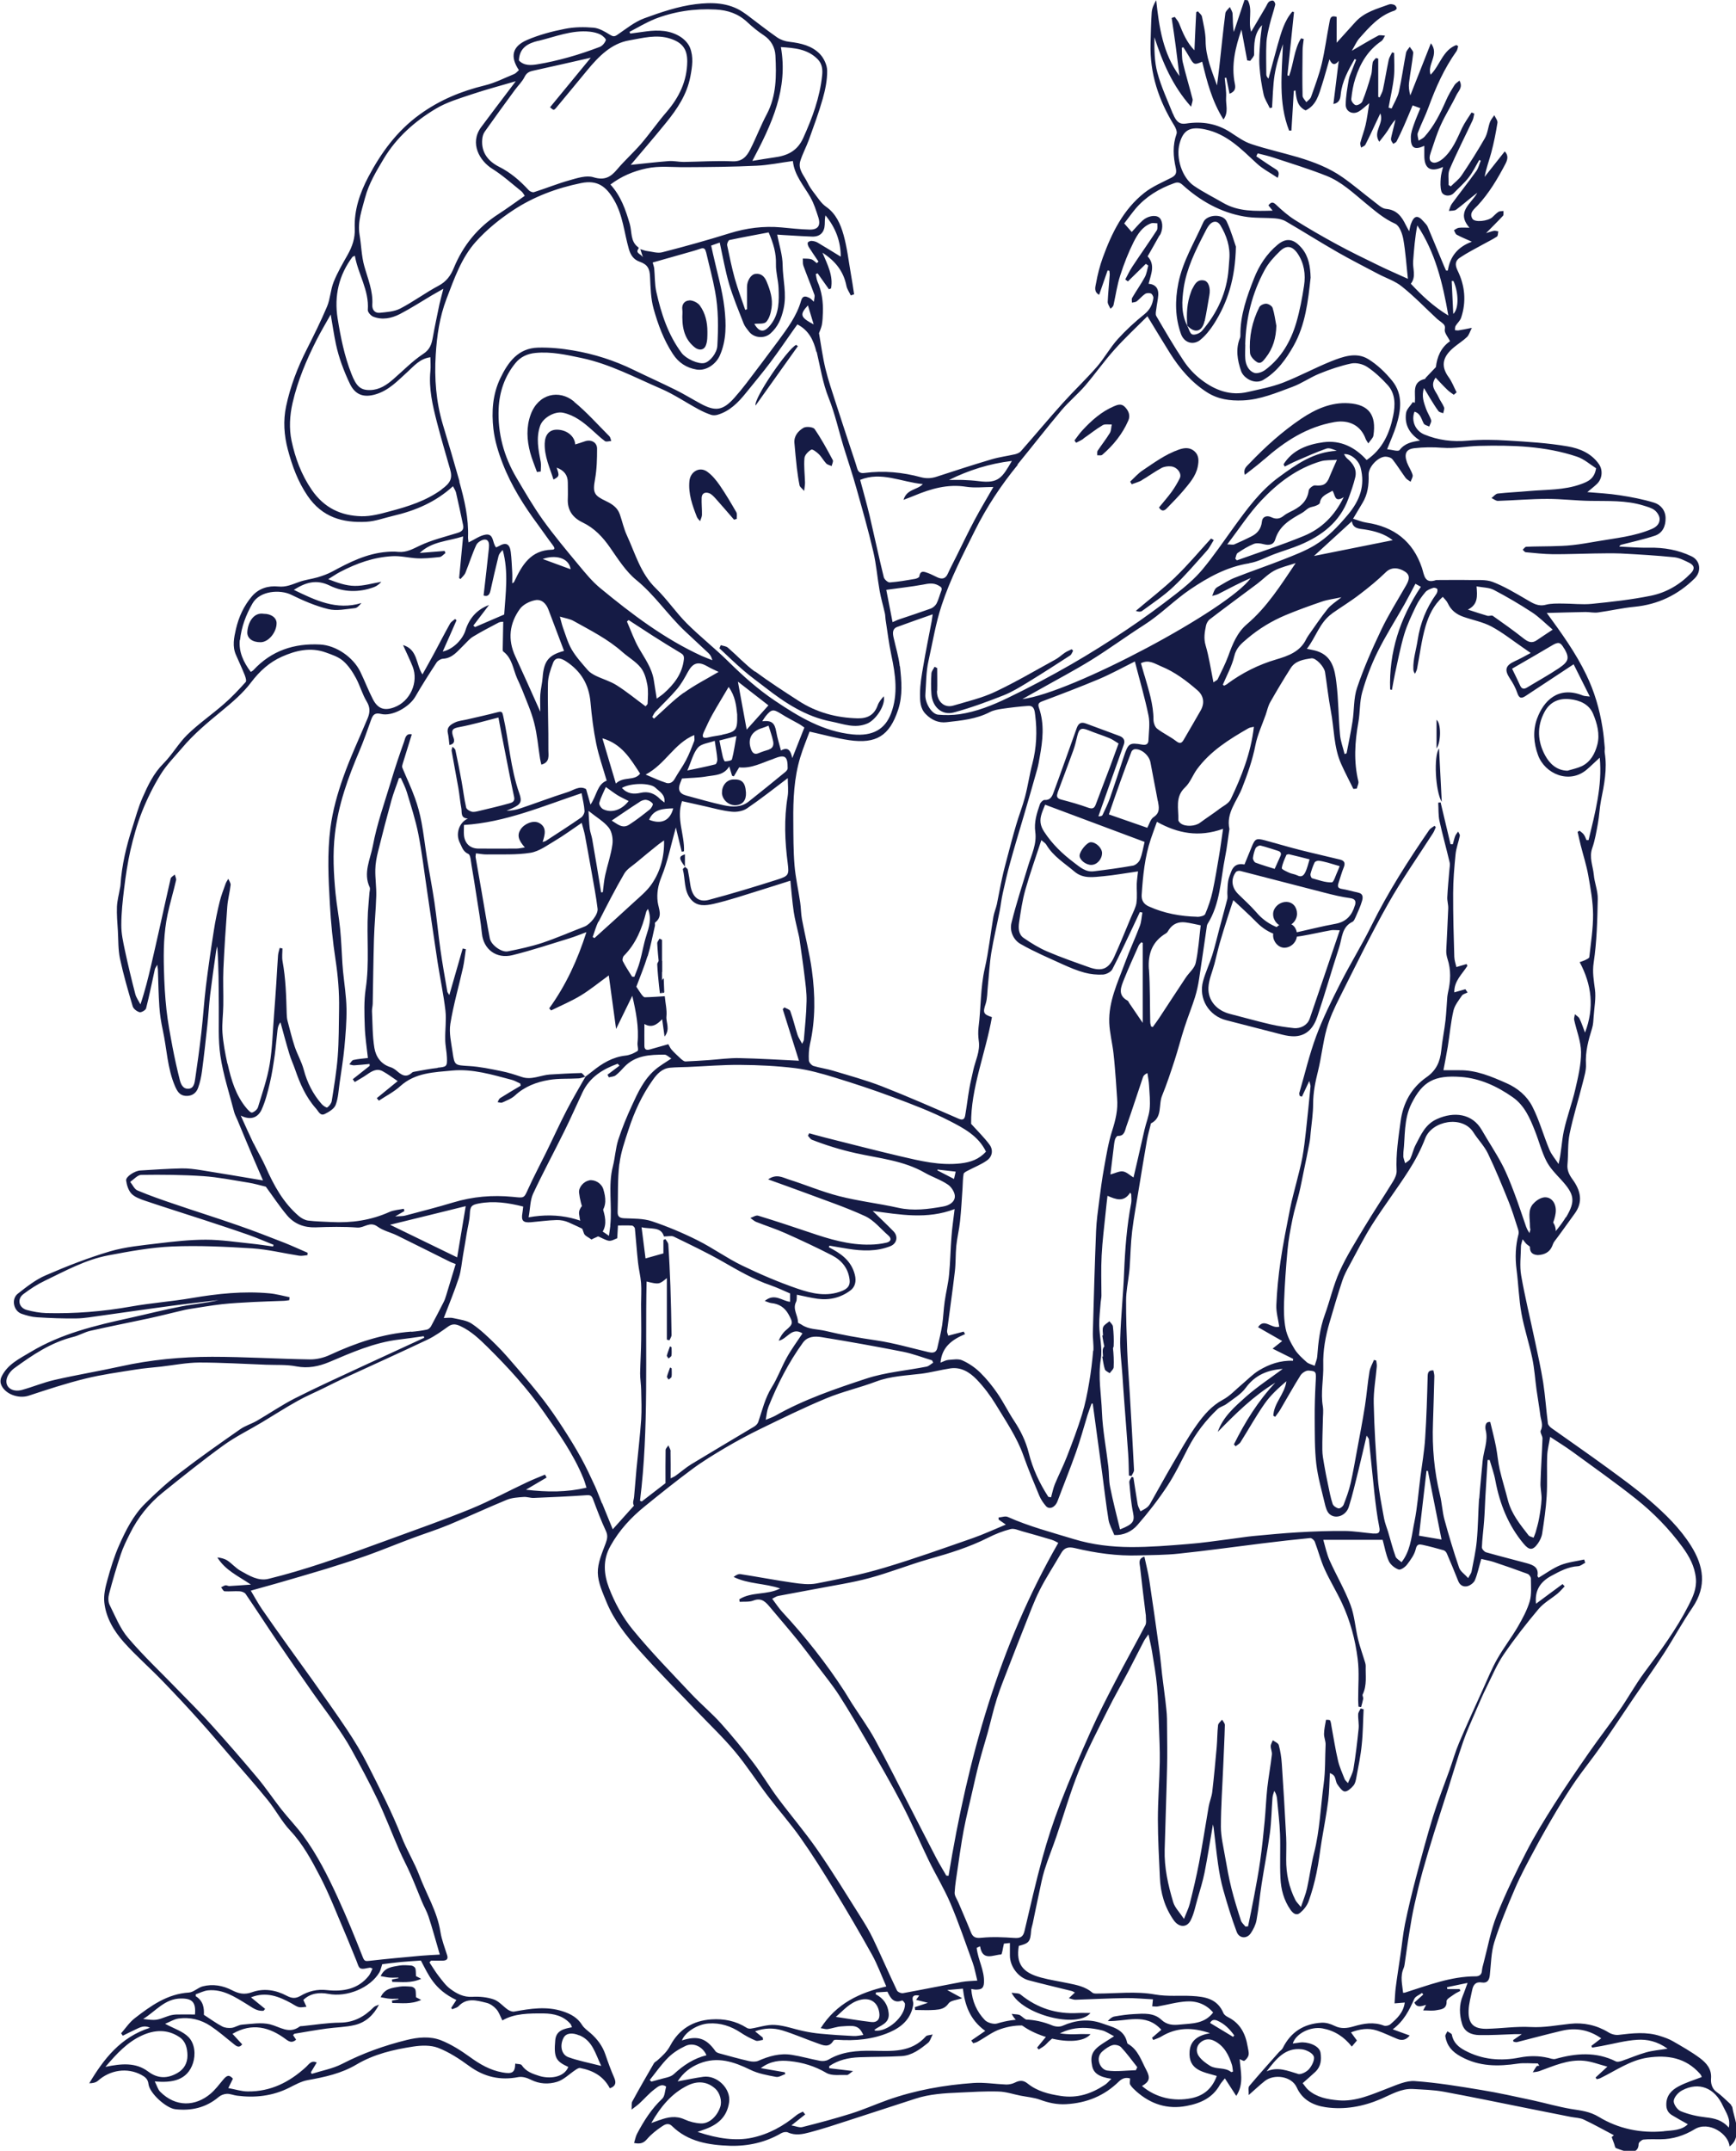 <?xml version="1.0" encoding="UTF-8"?>
<svg id="Layer_2" data-name="Layer 2" xmlns="http://www.w3.org/2000/svg" viewBox="0 0 166.14 205.73">
  <defs>
    <style>
      .cls-1 {
        fill: #151b45;
        stroke-width: 0px;
      }
    </style>
  </defs>
  <g id="Layer_1-2" data-name="Layer 1">
    <g>
      <path class="cls-1" d="m106.16,128.41c-.2.18-.49.32-.58.54-.1.23-.02.54-.02.81-.02,0-.05,0-.07.01.08.41.12.82.25,1.21.05.16.3.25.46.37.13-.19.37-.37.38-.57.03-.63,0-1.26-.07-1.88-.02-.18-.22-.34-.34-.5Z"/>
      <path class="cls-1" d="m56.02,105.04s0,0,.01.01h0s0,0,0,0c0,0,0-.01,0-.02,0,0-.01,0-.02,0Z"/>
      <path class="cls-1" d="m63.16,95c.07,0,.14,0,.2-.01v-3.07c-.08-.04-.16-.08-.24-.12-.08.15-.23.31-.22.45.03.68.1,1.36.17,2.04.02.24.06.48.09.72Z"/>
      <path class="cls-1" d="m63.43,97.02s.14-.06.14-.09c-.01-.44-.03-.88-.05-1.33-.34.22-.38.94-.09,1.42Z"/>
      <path class="cls-1" d="m39.73,190.27c-.04-.11-.24-.23-.37-.24-.38-.03-.77-.06-1.14,0-.67.12-1.4.15-1.79,1.01.31.05.58.12.86.14.28.02.56,0,.84,0v.06c-.21.04-.41.08-.62.12,0,.08.02.15.03.23.88,0,1.78.15,2.77-.29-.31-.16-.48-.25-.5-.26-.02-.33,0-.57-.07-.77Z"/>
      <path class="cls-1" d="m64.27,131.7c.04-.26.01-.54.01-.81-.05-.03-.1-.06-.15-.09-.1.29-.22.58-.3.87-.02.08.1.19.16.29.1-.09.26-.17.28-.27Z"/>
      <path class="cls-1" d="m104.38,194.57c-.49,0-.84-.02-1.19,0-2.07.12-3.9-.46-5.51-1.77-.18-.15-.51-.11-.86-.17,1.02,2.09,6.29,3.46,7.55,1.94Z"/>
      <path class="cls-1" d="m56.38,114.94c-.5.09-1.02.64-.96,1.18.07.63.24,1.27.47,1.87.09.23.44.36.71.57.36-.19.69-.27.88-.48.6-.69.5-1.5.26-2.3-.18-.57-.8-.94-1.36-.85Z"/>
      <path class="cls-1" d="m147.67,116.57c-.36.08-.73.35-.97.63-.51.61-.27,1.38-.28,2.09-.01.56.31.73.76.76.64-.03,1.13-.28,1.37-.86.15-.36.28-.75.33-1.14.12-.94-.45-1.65-1.22-1.48Z"/>
      <path class="cls-1" d="m123.13,88.29c-.68-.02-1.3.55-1.29,1.18,0,.61.49,1.16,1.04,1.18.67.02,1.24-.55,1.25-1.22,0-.65-.41-1.12-.99-1.14Z"/>
      <g>
        <path class="cls-1" d="m165.7,201.42c-.01-.09-.12-.18-.19-.25-.4-.36-.78-.76-1.23-1.07-.47-.33-.56-.88-.53-1.27.08-.93-.44-1.49-1.04-1.95-.83-.62-1.74-1.13-2.64-1.65-.37-.21-.78-.35-1.19-.48-1.31-.43-2.64-.27-3.97-.11-.32.04-.71-.07-.99-.25-1.14-.69-2.38-.95-3.66-.81-1.25.13-2.48.38-3.76.31-1.39-.08-2.8.14-4.21.17-1.26.02-1.78-.48-1.74-1.74.02-.66.21-1.31.34-1.96.1-.51.34-.83.94-.73.52.08.7-.24.75-.71.12-1.06.12-2.16.43-3.15.55-1.75,1.26-3.45,1.98-5.13.54-1.26,1.2-2.47,1.85-3.68.68-1.28,1.4-2.53,2.14-3.78.58-.97,1.18-1.93,1.82-2.86.77-1.1,1.62-2.15,2.39-3.25,1.07-1.53,2.09-3.09,3.14-4.63.97-1.43,1.97-2.83,2.91-4.28.94-1.45,1.76-2.97,2.74-4.4,1.39-2.04,1.06-3.99-.15-5.91-1.05-1.67-2.46-3.04-3.94-4.32-1.3-1.13-2.71-2.14-4.1-3.16-1.74-1.27-3.52-2.5-5.28-3.75-.16-.11-.34-.29-.37-.46-.17-1.3-.25-2.61-.45-3.9-.22-1.39-.53-2.76-.82-4.13-.43-2.04-.93-4.07-1.29-6.13-.16-.91-.03-1.87-.02-2.8,0-.17.08-.34.16-.66.19.23.28.38.4.48.92.74,1.74.91,2.51-.1.71-.92,1.37-1.88,2.06-2.82.85-1.14.57-2.23-.18-3.27-.32-.44-.55-.87-.5-1.44.09-.99.01-2,.21-2.96.34-1.65.85-3.26,1.26-4.89.14-.57.33-1.16.3-1.73-.07-1.2.23-2.31.58-3.43.12-.38.13-.79.16-1.18.06-.86.23-1.73.12-2.56-.11-.86-.26-1.65-.12-2.57.3-2,.35-4.05.39-6.08.02-.77-.31-1.54-.38-2.32-.08-.84-.46-1.65-.15-2.54.27-.77.4-1.59.55-2.4.13-.71.15-1.45.29-2.16.3-1.5.61-3,.36-4.55-.03-.17.01-.34,0-.51-.06-.64-.11-1.29-.22-1.93-.28-1.76-.77-3.44-1.56-5.06-1-2.07-2.32-3.91-3.77-5.89,1.27-.03,2.49-.07,3.72-.09.4,0,.81.1,1.2.04,1.16-.16,2.31-.43,3.48-.54,2.25-.22,4.14-1.13,5.74-2.7.69-.67.57-1.72-.29-2.13-1.28-.61-2.63-.85-4.05-.82-.95.02-1.91-.07-2.86-.11.07-.14.14-.16.21-.18,1.07-.28,2.15-.51,3.2-.86.74-.25,1.03-.92,1.02-1.67,0-.74-.47-1.3-1.1-1.49-1.07-.33-2.19-.54-3.3-.71-1.02-.16-2.07-.21-3.09-.3.32-.27.64-.51.92-.78.51-.48.59-1.31.2-1.88-.72-1.05-1.86-1.52-2.99-1.71-1.89-.33-3.82-.44-5.74-.56-1.28-.08-2.57-.1-3.84.01-1.45.13-2.82-.04-4.15-.59-.87-.36-1.27-1.32-.94-2.18.59.16.65.71.89,1.14.08.14.34.19.52.28.07-.2.23-.44.18-.61-.11-.37-.35-.71-.48-1.08-.21-.6-.46-1.21-.2-1.99.24.4.41.7.59.99.26.41.5.82.79,1.21.09.12.3.14.46.21.03-.19.14-.41.08-.57-.14-.35-.39-.65-.54-1-.23-.54-.85-1-.27-1.84.4.42.75.81,1.13,1.17.18.18.4.31.61.47.09-.08.18-.15.27-.23-.25-.49-.44-1.01-.76-1.45-.88-1.2-.43-2.09.52-2.87.4-.33.85-.61,1.23-.97.19-.18.27-.48.47-.88-.57.11-.92.19-1.27.24-.11.02-.23-.01-.35-.02.02-.13,0-.29.06-.4.16-.27.43-.49.53-.78.52-1.54.37-3.08-.33-4.51-.28-.57-.23-.95.21-1.24.71-.48,1.48-.86,2.23-1.28.44-.25.9-.46,1.32-.74.11-.07.09-.33.13-.5-.14-.02-.3-.08-.43-.05-.28.06-.55.17-.74.22.52-.53,1.08-1.08,1.62-1.66.08-.09.03-.31.05-.46-.16.03-.36,0-.49.09-.21.13-.38.33-.57.5-.42.39-1.7.53-1.92.15-.34-.57.2-.94.51-1.27,1.1-1.19,1.91-2.56,2.65-3.97.18-.35.34-.78-.06-1.2-.66.83-1.29,1.64-1.93,2.44.15-.83.44-1.57.64-2.33.25-.94.44-1.89.59-2.85.03-.22-.2-.48-.3-.72-.14.21-.32.41-.41.64-.19.51-.23,1.09-.49,1.55-.69,1.21-1.44,2.39-2.22,3.55-.27.41-.7.72-1.05,1.07-.07-.05-.14-.09-.21-.14.03-.5-.09-1.06.1-1.49.68-1.59,1.47-3.13,2.2-4.69.09-.2.11-.43.16-.64-.09-.04-.17-.08-.26-.11-.31.49-.66.97-.91,1.49-.49,1.05-.92,2.14-1.82,2.92-.25.22-.68.46-.95.38-.47-.13-.34-.62-.22-.97.3-.89.58-1.8.97-2.65.44-.97,1.02-1.87,1.48-2.83.18-.38.66-.75.29-1.39-.19.17-.38.27-.47.43-.3.48-.6.97-.82,1.49-.54,1.23-1.14,2.43-2.04,3.44-.15.17-.38.26-.58.39-.03-.25-.15-.54-.07-.75.31-.84.73-1.64,1.03-2.47.69-1.89,1.5-3.7,2.67-5.34.09-.13.11-.32.16-.48-.06-.04-.11-.07-.17-.11-1.31.48-1.57,1.96-2.47,2.84-.35-1,.87-1.93.03-3.01-.68,1.72-1.32,3.35-1.97,4.99-.12-.44-.17-.85-.12-1.24.12-.94.3-1.88.4-2.82.02-.18-.22-.39-.33-.59-.13.19-.32.37-.36.58-.24,1.23-.41,2.49-.68,3.71-.13.56-.46,1.07-.7,1.61-.1-.03-.19-.05-.29-.08.17-.97.4-1.94.51-2.92.08-.76.02-1.54.02-2.31-.06-.02-.13-.04-.19-.06-.11.24-.28.48-.33.73-.2.94-.35,1.89-.55,2.83-.05.26-.21.5-.31.75-.05-.02-.09-.04-.14-.05v-3.66c-.07-.02-.14-.04-.22-.06-.11.14-.28.27-.31.43-.08.39-.04.81-.15,1.19-.24.86-.51,1.71-.84,2.53-.07.19-.45.4-.63.36-.19-.04-.45-.39-.43-.58.07-.67.18-1.35.39-1.98.46-1.43,1.2-2.69,2.48-3.56.17-.11.25-.35.36-.53-.22,0-.48-.09-.65,0-.81.43-1.6.91-2.53,1.45.28-.47.45-.88.72-1.19.96-1.08,1.91-2.19,3.36-2.65.09-.03.23-.17.22-.23-.02-.12-.12-.27-.23-.32-.15-.06-.35-.1-.49-.05-1.14.42-2.35.72-3.22,1.67-.59.65-1.18,1.3-1.81,2V1.62c-.64-.22-.63.26-.7.58-.25,1.29-.42,2.6-.72,3.88-.26,1.09-.66,2.14-1.03,3.19-.07.2-.29.34-.45.5-.13-.2-.35-.4-.36-.6-.03-1.44-.02-2.87,0-4.31,0-.38.07-.76.11-1.13-.09-.02-.18-.04-.26-.06-.67,1.08-.7,2.42-1.14,3.59-.05-.02-.11-.03-.16-.05.21-2.02.42-4.04.63-6.05-.05-.02-.11-.03-.16-.05-.77.89-1.07,2.02-1.39,3.13-.31,1.09-.59,2.19-.89,3.28-.16-.15-.21-.28-.21-.42,0-1-.04-2,.01-3,.03-.6.18-1.19.32-1.78.15-.63.37-1.23.52-1.86.03-.12-.08-.34-.19-.39-.1-.05-.32.02-.42.11-.13.12-.19.32-.29.48-.46.78-.92,1.56-1.4,2.38-.33-1.05.18-2.12-.33-3.02-.1,0-.2-.01-.31-.02-.34,1.02-.68,2.04-1.02,3.06-.11-.59-.08-1.17-.12-1.74-.01-.22-.17-.43-.26-.65-.15.2-.4.38-.43.6-.22,1.71-.39,3.43-.58,5.14-.07.59-.14,1.18-.22,1.76-.5-1.4-1.08-2.74-1.09-4.25,0-.78-.2-1.56-.35-2.33-.04-.19-.26-.34-.39-.51-.06.03-.11.06-.16.09-.06,1.21-.12,2.42-.17,3.64-.71-.71-1.1-1.63-1.47-2.57-.09-.23-.27-.41-.41-.62-.1.03-.2.06-.3.1.14.93.28,1.85.4,2.78.12.92.23,1.85.35,2.78-1.59-2.17-1.95-4.68-2.23-7.26-.23.39-.4.77-.43,1.17-.07.99-.08,1.99-.11,2.99-.08,2.85.78,5.43,2.27,7.83.14.23.29.58.22.79-.39,1.09-.32,2.17-.08,3.25.11.49.02.72-.42.95-.88.45-1.82.84-2.59,1.45-2.01,1.59-3.11,3.83-3.97,6.19-.29.8-.5,1.63-.65,2.47-.06.33-.23.8.3,1.09.28-.8.55-1.57.81-2.33.06.01.11.02.17.03.01.13.04.27.03.4-.06.86-.15,1.72-.19,2.58,0,.21.17.44.26.65.21-.15.28-.26.3-.37.21-.94.34-1.9.64-2.82.35-1.09.77-2.17,1.28-3.19.37-.72.81-1.46,1.65-1.78.18-.07.42-.01.62-.01-.01.22.05.5-.05.67-.77,1.18-1.58,2.32-2.36,3.5-.25.38-.44.8-.66,1.2.08.06.17.13.25.19.57-.56,1.15-1.12,1.72-1.68l.23.16c-.1.37-.15.78-.33,1.11-.37.68-.82,1.31-1.21,1.98-.07.12-.02.3-.02.46.15-.04.34-.04.45-.12.28-.22.51-.51.8-.71.14-.1.4-.11.56-.05.12.05.25.29.24.43-.08.62-.32,1.12-.85,1.55-.91.73-1.78,1.53-2.56,2.39-.74.82-1.28,1.82-2,2.65-1.03,1.18-2.17,2.26-3.22,3.42-1.38,1.53-2.7,3.12-4.06,4.66-.12.14-.35.23-.54.28-.75.17-1.53.27-2.27.49-1.75.52-3.48,1.08-5.22,1.65-.51.17-.99.2-1.52.06-1.77-.48-3.57-.65-5.4-.41-.37.05-.6-.05-.71-.44-.18-.62-.4-1.24-.6-1.85-.49-1.5-.99-2.99-1.47-4.49-.34-1.06-.7-2.11-.96-3.18-.27-1.11-.42-2.26-.62-3.41.07-.2.21-.49.27-.78.07-.39.09-.79.1-1.18.04-1.03-.1-2.03-.52-2.99-.09-.22-.11-.47-.16-.71.06-.02.12-.04.18-.06.36.51.72,1.02,1.08,1.52l.2-.08c.23-1.2-.33-2.26-.82-3.42,1.24.8,2.02,1.79,2.29,3.16.06.33.28.62.42.93.11-.04.21-.07.32-.11-.1-.65-.19-1.3-.31-1.95-.22-1.25-.36-2.52-.7-3.73-.29-1.03-.72-2.03-1.68-2.7-.45-.31-.76-.82-1.1-1.26-.26-.33-.5-.68-.68-1.06-.31-.65-.93-1.24-.68-2.05.22-.7.58-1.36.83-2.05.46-1.29.94-2.57,1.31-3.88.25-.87.44-1.8.43-2.7,0-.54-.31-1.2-.69-1.6-.77-.8-1.83-1.04-2.92-1.17-.4-.04-.83-.19-1.16-.41-.99-.69-1.94-1.44-2.91-2.17-.12-.09-.24-.17-.36-.25-1.4-.95-3.03-.96-4.56-.77-1.67.21-3.31.77-4.9,1.35-.93.34-1.74,1.01-2.58,1.58-.28.19-.41.17-.7,0-.48-.3-1.03-.63-1.57-.68-.91-.08-1.86-.07-2.75.11-1.23.24-2.47.57-3.61,1.06-1.44.62-1.65,1.6-.79,2.89-.15.13-.29.31-.47.38-.93.38-1.84.85-2.8,1.08-2.25.55-4.3,1.39-6.21,2.77-2.2,1.59-3.7,3.66-4.93,5.98-.81,1.54-1.37,3.17-1.3,4.94.04.93-.24,1.73-.68,2.51-.48.85-.98,1.7-1.34,2.6-.3.75-.32,1.61-.63,2.35-.59,1.4-1.27,2.76-1.95,4.11-.88,1.73-1.57,3.54-1.97,5.44-.29,1.37-.2,2.76.17,4.15.42,1.57.95,3.03,1.88,4.4,1.4,2.06,3.36,2.61,5.63,2.49.87-.05,1.72-.37,2.57-.57,2.11-.49,4.06-1.31,5.72-2.83.11.23.24.4.29.6.24,1.04.46,2.08.68,3.12.1.46-.16.63-.55.75-1.2.37-2.44.67-3.57,1.2-.68.32-1.29.68-2.07.61-.37-.04-.74-.03-1.11,0-1.92.15-3.58.99-5.24,1.89-.43.23-.91.4-1.38.54-.59.17-1.22.24-1.79.45-.65.23-1.23.51-1.99.43-.93-.09-1.86.17-2.52.95-.77.91-1.25,1.96-1.52,3.12-.19.83-.36,1.65,0,2.47.28.64.58,1.28.84,1.93.08.21.19.56.09.67-.66.73-1.33,1.45-2.07,2.09-1.15,1.01-2.42,1.88-3.51,2.94-.85.83-1.45,1.92-2.29,2.76-.94.94-1.48,2.08-1.99,3.24-.41.92-.67,1.91-.98,2.87-.58,1.79-1.02,3.62-1.14,5.51,0,.1-.03.21-.05.31-.1.59-.26,1.17-.29,1.76-.03.77.04,1.55.09,2.32.05.89.02,1.79.2,2.65.33,1.54.77,3.06,1.22,4.57.07.24.4.49.66.56.17.04.58-.2.62-.37.32-1.24.56-2.49.84-3.74.02-.1.1-.19.23-.43.03.26.05.35.06.45.04,1.19.06,2.38.14,3.57.05.75.17,1.5.33,2.24.39,1.78.43,3.64,1.17,5.36.22.5.44.86.97.92.59.06,1.05-.22,1.24-.77.18-.51.3-1.05.37-1.59.2-1.49.36-2.98.52-4.47.1-.94.15-1.89.26-2.82.17-1.4.37-2.79.57-4.19.02-.16.07-.31.11-.46.15,1.94.13,3.84.15,5.75.02,1.58-.08,3.18.15,4.72.27,1.81.85,3.57,1.31,5.35.07.28.22.54.33.81.5,1.2,1,2.41,1.51,3.61.3.71.61,1.42.93,2.15-2.03-.34-3.97-.67-5.92-.98-.62-.1-1.25-.18-1.88-.17-1.32.03-2.63.12-3.95.2-.52.03-1.4.59-1.35.96.06.44.22.95.51,1.26.32.33.83.51,1.29.67,1.89.64,3.79,1.23,5.68,1.85,1.43.47,2.87.94,4.29,1.44.79.28,1.56.62,2.34.93-.02.05-.03.1-.05.16-.68-.09-1.36-.2-2.05-.27-1.46-.15-2.93-.38-4.39-.38-1.51,0-3.03.17-4.53.35-1.56.19-3.15.33-4.65.77-2.09.62-4.14,1.42-6.14,2.29-.96.41-1.83,1.1-2.66,1.75-.66.51-.42,1.66.36,1.93.47.16.96.3,1.46.33,1.26.08,2.53.13,3.8.11.77-.01,1.54-.16,2.31-.26,2.27-.31,4.54-.65,6.81-.95,1.49-.2,2.98-.36,4.46-.54-1.15.28-2.34.37-3.49.59-1.69.32-3.35.75-5.03,1.12-3.28.72-6.53,1.49-9.46,3.25-1.08.65-2.25,1.19-2.81,2.42-.08.18-.1.44-.04.63.32.96,1.67,1.46,2.67,1.13,1.79-.59,3.58-1.18,5.41-1.63,1.58-.39,3.21-.61,4.83-.87.81-.13,1.63-.19,2.44-.28,1.21-.14,2.42-.38,3.63-.39,2.13,0,4.27.13,6.4.21.97.04,1.96-.03,2.91.16,1.12.21,2.13,0,3.12-.41,2.17-.92,4.33-1.88,6.71-2.16.78-.09,1.57-.21,2.35-.32.02.05.03.1.05.15-2.05.95-4.11,1.89-6.16,2.84-2.08.97-4.18,1.92-6.23,2.96-1.25.64-2.42,1.44-3.64,2.15-.51.29-1.09.46-1.57.79-1.96,1.37-3.92,2.74-5.81,4.2-1.17.89-2.26,1.89-3.31,2.93-1.13,1.12-1.85,2.56-2.49,4-.47,1.06-.81,2.19-1.12,3.32-.19.68-.36,1.42-.29,2.1.15,1.48.91,2.75,1.87,3.83,1.17,1.31,2.51,2.47,3.73,3.74,1.19,1.23,2.36,2.48,3.5,3.75,1,1.11,1.96,2.25,2.93,3.38,1.21,1.4,2.44,2.79,3.61,4.23.77.95,1.34,2.06,2.17,2.94,1.19,1.27,2.01,2.78,2.79,4.28.93,1.77,1.65,3.66,2.44,5.5.38.88.72,1.77,1.09,2.65.11.26.19.65.39.73.25.11.61-.04.92-.07.04,0,.08.03.23.09-.12.24-.2.49-.35.68-1.03,1.31-2.49,1.54-4,1.38-.95-.11-1.78.1-2.54.55-.5.29-.86.23-1.32-.01-1.05-.56-2.21-.74-3.32-.34-.75.27-1.29.13-1.92-.19-.87-.45-1.83-.62-2.8-.37-.46.12-.87.56-1.31.59-2.08.13-3.66,1.27-5.21,2.47-.5.39-.87.95-1.29,1.43.05.08.11.15.16.23.41-.2.82-.41,1.23-.6.42-.2.84-.43,1.37-.16-2.79.89-4.41,2.96-5.81,5.31.31,0,.62-.06.82-.23,1.17-1.05,2.82-1.3,4.17-.57.34.19.62.37.68.88.1.87,1.68,2.29,2.55,2.4,1.54.18,2.95-.14,4.17-1.17.2-.17.51-.29.78-.3.33-.01.65.14.99.18,1.72.22,3.38.03,4.95-.75.58-.29,1.18-.63,1.8-.74,1.63-.29,3.23-.64,4.66-1.49,1.69-1,3.54-1.43,5.43-1.72.78-.12,1.67-.15,2.38.12,1.06.41,2.05,1.06,2.98,1.74,1.44,1.05,2.97,1.4,4.71,1.06.37-.07.84.07,1.19.25.83.42,1.71.45,2.52.2.64-.2,1.17-.75,1.76-1.14.13-.09.31-.2.44-.18,1.22.23,2.24.78,2.84,1.94.5-.17.66-.47.42-1.01-.32-.73-.59-1.48-.85-2.24-.28-.81-.77-1.46-1.41-2.02-.28-.25-.62-.47-.81-.78-.44-.71-1.09-1.06-1.85-1.31-1.56-.51-3.09-.26-4.64.02-.19.04-.45-.07-.62-.18-.46-.32-.85-.81-1.35-.98-.64-.22-1.37-.29-2.05-.25-.84.05-1.49-.3-2.1-.75-.43-.31-.76-.78-1.1-1.21-.33-.42-.6-.88-.9-1.33.05-.06.1-.11.15-.17.38,0,.76.01,1.14,0,.31-.01.53-.12.4-.52-.23-.74-.52-1.47-.64-2.22-.3-1.95-1.34-3.61-2.02-5.41-.48-1.26-1.2-2.42-1.69-3.67-.93-2.39-2.11-4.66-3.26-6.94-.58-1.15-1.26-2.26-1.97-3.33-1.08-1.62-2.22-3.2-3.34-4.79-.76-1.07-1.54-2.13-2.3-3.2-.84-1.17-1.68-2.35-2.5-3.54-.37-.54-.68-1.12-1.07-1.77.86-.24,1.64-.46,2.43-.68,1.59-.46,3.19-.92,4.77-1.4,1.32-.41,2.64-.83,3.94-1.29,1.42-.51,2.82-1.09,4.24-1.62,1.2-.45,2.42-.83,3.6-1.32,1.85-.77,3.67-1.62,5.52-2.38.49-.2,1.06-.23,1.6-.27.33-.03.67.11,1,.09,1.68-.07,3.35-.14,5.03-.26.38-.03.5.06.63.4.38,1.02.76,2.03,1.22,3.01.21.45.14.76-.02,1.2-.34.91-.77,1.88-.75,2.81.02.95.47,1.91.84,2.82.71,1.72,1.86,3.18,3.08,4.55,1.79,2.01,3.69,3.91,5.55,5.86,1.22,1.28,2.51,2.5,3.64,3.85,1.14,1.36,2.09,2.86,3.17,4.28,1.02,1.34,2.15,2.61,3.12,3.99,1.13,1.6,2.17,3.26,3.19,4.93,1.25,2.05,2.47,4.13,3.64,6.23.54.97.92,2.03,1.38,3.06-2.55.6-4.77,1.61-6.28,3.99.29.04.49.12.67.09.44-.07.86-.23,1.3-.26,1.18-.08,1.67-.17,2.11.82-.33.04-.64.12-.94.1-1.05-.05-2.1-.12-3.15-.22-.56-.05-1.12-.14-1.67-.26-.9-.19-1.79-.53-2.7-.58-.75-.05-1.52.23-2.29.35-.13.02-.31,0-.42-.08-1.04-.66-2.17-.88-3.38-.8-1.76.12-3.09.95-3.91,2.48-.32.61-.77,1.02-1.25,1.44-.11.1-.26.16-.33.28-.71,1.22-1.41,2.44-2.08,3.67-.08.15-.03.38-.06.76.36-.28.58-.43.77-.61.48-.44.91-.95,1.43-1.34.3-.23.67-.57,1.11-.25-.12.4-.12.91-.37,1.15-1.03.97-1.76,2.12-2.41,3.35-.14.26-.19.58-.29.89.61.13.93,0,1.25-.38.39-.45.87-.83,1.37-1.17.29-.2.64-.43,1.02-.06,1.54,1.51,3.54,1.81,5.53,1.88,1.7.05,3.39-.31,4.91-1.2.17-.1.47-.16.64-.08.72.33,1.43.17,2.11-.01,1.24-.33,2.46-.73,3.68-1.13,2.14-.69,4.27-1.39,6.4-2.08,1.37-.45,2.79-.53,4.21-.59,1.26-.06,2.51-.14,3.77-.1.71.02,1.4.26,2.11.4.62.12,1.26.17,1.84.38.82.3,1.62.48,2.51.43,1.96-.11,3.64-.79,5.04-2.16.36-.35.7-.41,1.08-.3,0,.23-.07.47.02.61.15.24.37.44.59.64,1.38,1.21,2.96,1.73,4.79,1.38,1.34-.25,2.5-.77,3.2-2.03.11-.19.27-.35.47-.61.37.58.7,1.09,1.09,1.68.78-1.16.39-2.41.33-3.52.15.06.38.21.45.16.18-.13.36-.35.4-.56.05-.25-.05-.54-.09-.81-.2-1.21-.71-2.22-1.87-2.8-.18-.09-.38-.23-.45-.4-.58-1.36-1.73-1.56-3.02-1.63-1.17-.06-2.31.07-3.52-.14-1.81-.33-3.71-.09-5.57-.09-.14,0-.32,0-.42-.08-.67-.58-1.5-.74-2.33-.91-.86-.18-1.74-.31-2.59-.54-1.76-.47-2.41-1.3-2.13-3.03,1-.26,1.1-.4,1.18-1.46.02-.23.1-.45.15-.67.2-.97.4-1.95.61-2.92.16-.73.29-1.46.51-2.17.34-1.09.77-2.14,1.14-3.22.72-2.1,1.33-4.25,2.16-6.31.81-2.01,1.83-3.94,2.8-5.89.59-1.19,1.26-2.34,1.88-3.52.52-1,1.03-2.01,1.55-3.01.09-.17.22-.33.43-.63.14.66.26,1.15.34,1.64.18,1.11.38,2.22.48,3.33.11,1.25.13,2.51.18,3.76.04,1.16.1,2.32.08,3.49-.03,1.83-.18,3.66-.18,5.49,0,1.84.11,3.69.19,5.53.06,1.49.46,2.87,1.33,4.11.49.69,1.25.74,1.62,0,.32-.63.45-1.35.65-2.04.24-.84.51-1.68.68-2.54.29-1.47.52-2.95.8-4.59.05.25.07.34.08.44.14,1.12.25,2.25.41,3.36.12.83.27,1.66.5,2.47.38,1.35.79,2.69,1.28,4,.24.65.97.7,1.35.14.25-.37.47-.81.55-1.25.21-1.14.31-2.31.49-3.46.25-1.62.57-3.23.79-4.86.15-1.13.16-2.27.25-3.41.02-.22.11-.43.17-.64.19.3.25.56.27.82.1,1.11.24,2.21.28,3.32.05,1.4-.03,2.81.04,4.21.05,1.07.32,2.1.95,3.01.25.36.56.61.93.31.34-.28.66-.68.81-1.09.32-.88.57-1.8.76-2.72.22-1.03.33-2.08.5-3.11.21-1.27.46-2.54.62-3.81.11-.87.11-1.76.16-2.64.26.1.4.22.47.38.1.22.11.5.25.7.19.27.46.67.71.68.27.01.61-.31.83-.57.17-.2.23-.52.28-.8.19-1.03.41-2.06.51-3.1.12-1.12.12-2.26.18-3.39-.09-.03-.19-.05-.28-.08-.09.19-.24.37-.24.56-.02.46.09.93.04,1.39-.13,1.27-.28,2.55-.49,3.81-.07.45-.33.88-.53,1.38-.15-.18-.27-.27-.31-.37-.23-.59-.5-1.17-.64-1.78-.25-1.07-.42-2.17-.62-3.25-.04-.2-.05-.43-.14-.6-.04-.07-.38-.06-.39-.05-.08.45-.18.9-.19,1.35,0,.35.17.7.15,1.04-.06,1.24-.01,2.47-.18,3.72-.3,2.22-.37,4.46-.93,6.65-.28,1.11-.42,2.25-.67,3.37-.12.55-.35,1.08-.58,1.77-.26-.32-.43-.47-.53-.67-.62-1.22-.89-2.52-.88-3.88,0-.7.03-1.4,0-2.09-.12-2.35-.26-4.71-.42-7.06-.04-.6-.13-1.21-.29-1.79-.05-.19-.37-.31-.57-.46-.07.19-.2.38-.2.57,0,.27.14.54.11.8-.12,1.07-.32,2.12-.44,3.19-.11,1.05-.15,2.11-.25,3.17-.12,1.27-.25,2.54-.43,3.8-.15,1.11-.37,2.22-.57,3.32-.18.99-.39,1.97-.59,2.95-.08,0-.16.01-.25.02-.15-.19-.36-.36-.43-.57-.33-1.02-.65-2.04-.91-3.08-.25-1-.43-2.02-.61-3.04-.16-.95-.4-1.9-.4-2.85,0-1.98.15-3.96.23-5.93.05-1.27.12-2.54.15-3.81,0-.17-.17-.34-.27-.51-.13.18-.36.34-.38.53-.08.69-.07,1.39-.13,2.09-.13,1.44-.26,2.87-.43,4.31-.06.47-.26.92-.34,1.39-.31,1.79-.58,3.59-.92,5.37-.25,1.31-.56,2.6-.88,3.89-.11.45-.33.88-.56,1.48-.42-.63-.87-1.07-1.03-1.59-.49-1.64-.87-3.31-.82-5.04.07-2.63.17-5.25.23-7.88.03-1.25.01-2.49,0-3.74,0-.6,0-1.2-.07-1.8-.11-1.12-.28-2.24-.41-3.35-.09-.77-.15-1.54-.26-2.31-.31-2.23-.62-4.46-.96-6.69-.11-.74-.31-1.48-.47-2.25-.63.18-.45.66-.41,1.03.16,1.46.34,2.92.52,4.38.01.1.04.21.03.31,0,.28.07.61-.05.84-.94,1.8-1.94,3.57-2.87,5.37-.81,1.56-1.62,3.13-2.34,4.74-1.03,2.3-2.03,4.61-2.94,6.96-.66,1.71-1.23,3.46-1.71,5.22-.63,2.29-1.15,4.62-1.7,6.94-.13.57-.39.72-.97.68-1.04-.07-2.09-.12-3.12-.02-.57.06-.85-.02-1.05-.54-.38-.96-.8-1.9-1.2-2.85-.13-.31-.37-.62-.35-.93.04-.77.18-1.54.29-2.31.13-.91.26-1.81.41-2.72.1-.61.22-1.23.35-1.84.17-.79.36-1.58.54-2.36.25-1.07.48-2.15.76-3.21.24-.93.53-1.85.79-2.77.31-1.12.56-2.26.91-3.36.32-1.01.73-2,1.11-2.99.51-1.32,1.03-2.65,1.55-3.96.46-1.14.87-2.31,1.43-3.41.61-1.21,1.37-2.35,2.05-3.53.31-.55.71-.63,1.31-.49,2.01.48,4.06.77,6.13.7,1.28-.04,2.56-.03,3.83-.17,2.67-.28,5.32-.65,7.99-.98,1.52-.19,3.05-.36,4.58-.51.14-.01.38.2.44.36.33.87.56,1.79.95,2.64.5,1.1,1.14,2.13,1.65,3.23.79,1.69,1.27,3.49,1.5,5.32.17,1.29.04,2.62.05,3.92,0,.22.02.44.03.66.08.01.17.03.25.04.07-.27.15-.53.2-.8.02-.13-.1-.31-.05-.41.43-.88.26-1.81.29-2.73,0-.19-.08-.4-.14-.59-.2-.66-.44-1.32-.6-1.99-.26-1.09-.33-2.24-.72-3.27-.55-1.45-1.35-2.81-1.99-4.23-.28-.63-.42-1.33-.61-1.98h5.68c.19.67.3,1.39.59,2.03.16.35.57.68.94.81.2.07.64-.24.82-.49.34-.45.7-.94.82-1.47.11-.5.36-.46.65-.4.68.15,1.35.33,2.02.52.13.04.26.19.31.32.37.87.74,1.74,1.08,2.61.17.44.52.6.9.5.28-.08.61-.33.71-.59.25-.61.38-1.27.6-2.01.4.1.8.16,1.19.29,1.09.36,2.18.74,3.25,1.14.14.05.31.29.31.44,0,.73.08,1.49-.11,2.17-.25.85-.69,1.66-1.14,2.44-.62,1.06-1.38,2.04-1.98,3.1-.51.9-.9,1.86-1.33,2.81-.78,1.73-1.58,3.46-2.32,5.21-.36.85-.61,1.75-.92,2.62-.52,1.45-1.09,2.89-1.55,4.36-.6,1.94-1.12,3.9-1.64,5.86-.39,1.48-.75,2.97-1.06,4.47-.2.99-.29,2.01-.44,3.01-.15,1.03-.32,2.06-.45,3.1-.06.47-.07.95-.11,1.49.29-.02.62-.05.98-.08-.14.98-.75,1.53-1.37,2.07-.14.13-.45.2-.62.14-.99-.38-1.95-.21-2.9.07-.62.18-1.21.26-1.83-.05-.38-.19-.84-.33-1.26-.3-1.68.1-2.94.89-3.7,2.43-.08.16-.26.26-.38.4-.95,1.07-1.9,2.13-2.82,3.22-.13.15-.04.48-.06.87.63-.55,1.07-.97,1.55-1.35.87-.68,2.55-.48,3.05.62.54,1.21,1.61,1.72,2.75,1.89,1.82.27,3.61-.06,5.31-.79.98-.42,1.92-1.01,3.05-.95.99.06,1.99.08,2.96.26,2.71.5,5.4,1.06,8.1,1.6,1.36.27,2.71.54,4.07.81.41.08.86.08,1.22.25.98.46,1.93,1,2.89,1.5-.05.04-.16.14-.21.18.09.25.16.43.23.62.06.15.08.39.18.43.41.16.84.33,1.27.36.49.04.89-.12.9-.76,0-.14.29-.39.46-.41.54-.06,1.08-.02,1.62-.03,1.19,0,2.29-.36,3.28-.96,1.36-.83,3.26.45,3.34,1.65.21-.16.39-.35.5-.58.51-1.11-.08-2.14-.24-3.21Zm-15.84-85c-.49.81-1.14,1.54-1.75,2.27-.1.12-.43.16-.59.09-.67-.29-1.22-.74-1.47-1.45-.38-1.08-.73-2.18-1.14-3.25-.35-.92-.71-1.85-1.17-2.72-.59-1.12-1.3-2.17-1.93-3.27-.91-1.59-2.66-1.78-4.27-1.06-1.15.51-1.55,1.52-2.06,2.48-.22.42-.31.9-.51,1.33-.09.18-.32.29-.49.43-.06-.19-.13-.38-.17-.57-.02-.1,0-.21,0-.48.18-1.46.01-3.14.78-4.67,1.06-2.11,2.18-2.72,4.71-2.54,1.83.13,3.47.89,4.97,1.94,1.13.79,1.65,2.01,2.13,3.23.38.95.63,1.97,1.09,2.87.34.67.9,1.24,1.42,1.8,1.26,1.38,1.4,2.02.47,3.58Zm3.01-45.2c-.22.85-.64,1.66-1.5,2.07-.43.2-.9.29-1.36.43-1.06-.02-1.72-.71-2.13-1.45-.73-1.33-.82-2.78-.06-4.18.53-.98,1.42-1.33,2.44-1.21.92.1,1.81.47,2.2,1.39.39.93.67,1.95.41,2.96Zm-.7-4.59c-.35-.05-.53-.04-.68-.1-2.38-.96-3.77.52-4.39,2.21-.42,1.15-.32,2.35.09,3.48.66,1.82,3.01,2.81,4.67,1.39.42-.36.81-.75,1.24-1.14.26,2.71-.45,5.29-1.07,7.89-.07,0-.13,0-.2,0-.08-.18-.14-.38-.26-.54-.1-.14-.26-.24-.4-.36-.06.04-.13.07-.19.11.1.43.19.86.3,1.29.24.96.55,1.9.72,2.87.22,1.23.45,2.49.46,3.73.01,1.36-.21,2.73-.36,4.09-.01.11-.26.21-.41.29-.14.07-.29.11-.51.19,1.15,2.16,1.42,4.35.51,6.74-.2-.51-.33-.94-.53-1.34-.08-.17-.29-.28-.44-.42-.02.18-.1.37-.07.53.22,1.03.65,2.06.66,3.09.01,1.19-.28,2.39-.55,3.56-.31,1.35-.81,2.65-1.1,4-.21.99-.23,2.03-.5,3.15-.3-.46-.67-.88-.88-1.38-.57-1.36-.96-2.81-1.63-4.12-.51-1-1.4-1.76-2.47-2.23-1.45-.64-2.91-1.27-4.54-1.24-.49,0-.98,0-1.5,0,.15-.81.3-1.54.42-2.27.18-1.14.28-2.31.54-3.43.12-.52.5-.98.81-1.44.1-.15.36-.2.54-.3-.07-.1-.14-.21-.21-.31-.33.09-.67.19-1.06.3-.03-1.08.75-1.74,1.25-2.53l-.07-.18c-.29.08-.57.17-.98.29-.07-.31-.19-.64-.2-.98-.06-2.02-.12-4.04-.11-6.07,0-1.24.11-2.49.23-3.73.06-.6.29-1.18.41-1.78.02-.12-.11-.27-.16-.4-.1.14-.22.27-.28.42-.1.25-.15.52-.23.79-.07,0-.15,0-.22,0-.32-1.33-.63-2.67-.95-4-.08.01-.15.02-.23.03.04.58,0,1.18.12,1.74.29,1.32.66,2.63.97,3.95.06.23,0,.5-.02.75-.07.86-.16,1.72-.2,2.59-.02.35.1.71.09,1.07-.05,1.35-.13,2.69-.19,4.04-.01.27.04.55.12.8.35,1.06.3,2.13.05,3.2-.03.14-.05.29-.07.43-.06.74-.09,1.49-.17,2.23-.11.97-.31,1.93-.41,2.91-.11,1.06-.47,1.89-1.4,2.54-1.45,1.01-2.26,2.47-2.49,4.24-.21,1.57-.46,3.12-.38,4.71.02.34-.16.72-.34,1.02-.9,1.47-1.86,2.9-2.75,4.38-.83,1.39-1.71,2.77-2.37,4.24-.6,1.33-.92,2.79-1.42,4.16-.47,1.29-.62,2.63-.72,3.99-.02.26-.14.5-.24.87-.29-.13-.58-.18-.78-.36-.41-.37-.84-.75-1.13-1.21-.37-.61-.73-1.28-.87-1.97-.17-.85-.18-1.74-.15-2.61.06-1.64.18-3.28.33-4.92.09-1,.28-2,.48-2.98.17-.85.44-1.67.64-2.51.17-.71.3-1.43.45-2.14.18-.86.36-1.72.52-2.58.07-.35.1-.71.13-1.07.09-.9.23-1.8.23-2.7,0-1.08.21-2.11.47-3.15.33-1.33.46-2.72.83-4.04.29-1.04.76-2.04,1.25-3.01,1.51-3,2.98-6.03,4.63-8.95,1.31-2.32,2.86-4.51,4.3-6.76.11-.17.17-.37.26-.56-.04-.04-.08-.09-.12-.13-.17.13-.39.23-.51.4-2.03,2.95-3.96,5.97-5.55,9.19-.92,1.86-2.02,3.63-2.96,5.49-.83,1.64-1.66,3.3-2.3,5.02-.66,1.77-1.09,3.63-1.62,5.45-.02.09.02.19.04.29.07.02.14.05.21.07.22-.47.44-.93.7-1.5.06.25.13.39.12.52-.14,1.44-.28,2.87-.44,4.3-.09.83-.19,1.67-.34,2.49-.14.77-.35,1.52-.54,2.29-.21.86-.46,1.71-.63,2.58-.33,1.68-.67,3.36-.92,5.05-.2,1.39-.34,2.79-.4,4.19-.03.69.18,1.38.28,2.08-.77.22-1.43-.87-2.03.05.72.41,1.47.84,2.31,1.32-.38.3-.61.49-.92.73.71.35,1.34.67,1.97.98,0,.06-.02.12-.02.18-1.2-.05-2.28.33-3.27.93-.57.35-1.05.85-1.56,1.28-.63.52-1.19,1.16-1.9,1.53-1.05.57-1.78,1.43-2.44,2.34-.88,1.22-1.61,2.55-2.38,3.85-.72,1.23-1.4,2.48-2.1,3.71-.08.14-.19.29-.32.39-.19.15-.41.25-.62.37-.09-.22-.23-.43-.27-.65-.15-.86-.27-1.73-.41-2.59-.06-.02-.11-.04-.17-.05-.08.17-.24.35-.22.52.09.98.16,1.96.36,2.92.16.81.02,1.08-1.25,1.58-.33-1.36-.68-2.7-.95-4.06-.13-.64-.09-1.31-.17-1.96-.2-1.73-.54-3.45-.61-5.18-.06-1.69-.39-3.36-.11-5.08.17-1.05-.13-2.17-.15-3.26-.01-.73.09-1.47.14-2.2.02-.21.07-.42.07-.62,0-1.28-.05-2.55.02-3.83.07-1.4.25-2.79.39-4.18.05-.49.1-.97.17-1.54.81.35,1.56.65,2.17-.3.03.05.07.09.1.14,0,.29.05.58,0,.85-.42,2.19-.59,4.41-.68,6.64-.08,2.1-.31,4.19-.37,6.29-.04,1.18.13,2.37.21,3.56.06.9.12,1.8.19,2.7.12,1.6.25,3.21.36,4.81.05.69.05,1.38.07,2.07.08.01.17.03.25.04.08-.19.24-.38.24-.56-.12-2.46-.27-4.91-.41-7.36-.08-1.34-.19-2.69-.24-4.03-.06-1.61-.12-3.23-.11-4.84,0-.85.18-1.71.28-2.56.02-.19.05-.38.06-.57.08-1.17.1-2.35.24-3.51.17-1.38.43-2.74.65-4.11.25-1.53.5-3.07.77-4.6.09-.49.23-.98.35-1.47,0-.04.01-.1.04-.12,1.12-.57.69-1.78,1.06-2.66.45-1.1.82-2.23,1.19-3.36.34-1.04.6-2.09.94-3.13.31-.97.7-1.92,1.01-2.9.18-.58.31-1.18.4-1.78.25-1.61.47-3.22.71-4.83.02-.14.03-.31.1-.42,1.23-1.96,1.24-4.24,1.68-6.41.17-.84.26-1.69.39-2.54,0-.04.03-.09.02-.12-.34-1.53.71-2.65,1.21-3.92.53-1.35,1-2.69,1.28-4.12.2-.99.64-1.93.98-2.89.14-.4.22-.82.42-1.18.63-1.11,1.29-2.21,1.97-3.28.45-.71,1.24-.83,1.99-.94.41-.06,1.21.78,1.3,1.32.19,1.23.32,2.46.55,3.68.33,1.71.27,3.5,1,5.12.36.8.77,1.58,1.16,2.37.11,0,.22-.02.33-.03.05-.23.2-.49.15-.69-.46-1.89-.34-3.77,0-5.66.17-.95.11-1.96.37-2.88.37-1.3.85-2.59,1.45-3.81.78-1.58,1.73-3.07,2.6-4.6.35-.63.68-1.27,1.04-1.95.17.09.35.2.52.29-2.02,3.03-3.06,6.26-2.94,9.82.06.01.12.03.17.04.1-.51.18-1.03.29-1.54.28-1.26.52-2.54.89-3.78.28-.93.71-1.82,1.13-2.7.23-.48.55-.93.9-1.34.17-.2.48-.31.75-.4.11-.04.35.04.38.12.05.12,0,.33-.08.45-.96,1.34-1.55,2.78-1.8,4.44-.14.91-.44,1.81-.41,2.75,0,.14.03.28.16.46.06-.15.16-.3.19-.45.27-1.37.43-2.77.82-4.1.3-1.01.75-2.01,1.65-2.81.17.21.38.39.48.62.31.67.83,1.06,1.49,1.29.89.31,1.85.49,2.67.92,1.05.56,1.99,1.31,2.98,1.99.24.16.48.33.79.55-.48.25-.99.55-1.53.79-.89.41-1,.83-.46,1.65.29.43.55.9.71,1.39.17.5.38.55.78.29,1.5-.99,3-1.98,4.61-3.04.46.92.97,1.94,1.56,3.11Zm-47.55,62.55c-.09,1.03-.21,2.07-.39,3.09-.17,1.01-.37,2.02-.67,3-.42,1.37-.93,2.71-1.45,4.05-.35.9-.79,1.76-1.16,2.65-.16.4-.24.83-.36,1.25-.09-.01-.17-.02-.26-.04-.85-1.31-1.5-2.7-1.88-4.22-.28-1.11-.77-2.11-1.4-3.06-.57-.86-1.02-1.79-1.6-2.63-.48-.7-1.03-1.38-1.64-1.98-.49-.48-1.09-.89-1.72-1.17-.38-.17-.89-.07-1.34-.04-.23.02-.46.15-.74.26.13-1.52,1.13-2.21,2.35-2.73-.05-.08-.09-.16-.13-.24-.47.12-.94.25-1.48.39-.03-.13-.13-.3-.11-.46.24-1.89.52-3.77.74-5.66.1-.82.06-1.65.14-2.47.08-.79.28-1.57.36-2.36.11-1.06.17-2.13.24-3.2.03-.44.02-.89.1-1.32.03-.14.28-.25.45-.34.6-.32,1.27-.57,1.81-.97.49-.36.59-.98.23-1.48-.5-.68-1.11-1.27-1.77-2-.04-3.41,1.38-6.74,1.99-10.21-.85-.27-.87-.46-.6-1.27.17-.53.15-1.12.21-1.68.11-1.07.16-2.15.33-3.21.22-1.33.54-2.65.8-3.98.11-.57.17-1.15.3-1.72.21-.96.43-1.92.69-2.86.42-1.53.88-3.05,1.33-4.57.43-1.47.86-2.94,1.27-4.41.11-.38.17-.77.24-1.16.29-1.58.48-3.16-.07-4.73-.13-.37-.01-.5.35-.63,1.81-.68,3.62-1.37,5.41-2.12,1.13-.48,2.22-1.08,3.42-1.68.46,1.79.96,3.48,1.31,5.19.15.76.02,1.58-.01,2.37-.01.33-.22.46-.57.4-1.26-.22-1.36-.15-1.8,1.18-.43,1.3-.85,2.6-1.3,3.89-.2.57-.47,1.12-.73,1.67-.04.08-.18.12-.39.11.41-1.17.82-2.34,1.24-3.51.4-1.12.8-2.24,1.2-3.37.14-.4-.06-.67-.41-.8-1.07-.41-2.16-.79-3.24-1.2-.46-.17-.7,0-.86.43-.57,1.62-1.16,3.24-1.74,4.86-.16.44-.32.87-.48,1.31-.15.41-.33.76-.88.72-.13,0-.36.22-.42.39-.3.86-.58,1.72-.45,2.67.16,1.14-.36,2.17-.68,3.23-.55,1.82-1.15,3.63-1.6,5.47-.19.77.18,1.63.88,2.02,1.29.74,2.67,1.32,4.02,1.94.69.31,1.39.61,2.11.8.56.15,1.17.21,1.75.18.31-.02.75-.24.89-.5.72-1.38,1.37-2.8,2.04-4.2.2-.42.4-.85.6-1.28.08.02.16.04.24.05-.08.42-.09.87-.24,1.27-.45,1.2-1,2.36-1.44,3.57-.68,1.85-1.57,3.67-1.49,5.71.04.96.29,1.91.4,2.87.1.85.16,1.71.23,2.57.05.59.07,1.18.12,1.77.1,1.09-.15,2.1-.48,3.13-.36,1.13-.55,2.32-.76,3.49-.2,1.08-.34,2.17-.48,3.25-.12.93-.25,1.86-.29,2.8-.13,3.24-.22,6.47-.31,9.71-.02.59.09,1.19.05,1.78Zm-40.44,9.65c0-.19-.14-.38-.21-.58-.09.15-.27.3-.27.45-.02,1.03-.01,2.06-.01,3.17-.74.57-1.5,1.16-2.27,1.75-.06-.02-.11-.04-.17-.07.87-6.97.48-13.98.63-20.97,1.17.29,1.22.28,1.94-.33v5.89c.09.02.17.04.25.06.07-.17.2-.34.2-.51-.02-1.56-.06-3.12-.11-4.68-.05-1.32-.11-2.65-.2-3.97-.01-.18-.18-.35-.28-.52-.06.03-.13.06-.19.09v1.28c-.58.16-1.12.31-1.71.48-.11-.89-.24-1.88-.38-2.98.86.21,1.87-.1,2.14.88.39,0,.71-.09.93.01,1.56.76,3.14,1.51,4.65,2.37,1.51.86,3,1.74,4.65,2.3.63.22,1.23.51,1.84.77v.8c-.76-.07-1.48-.87-2.42-.08.27.09.44.18.61.2.75.07,1.3.42,1.67,1.09.46.83.43.92-.28,1.53-.29.25-.5.59-.67.98.82-.14,1.23-1.35,2.28-.7-.51.78-1.06,1.51-1.5,2.31-.52.93-.88,1.96-1.45,2.86-.64,1.03-.9,2.18-1.28,3.3-.06.18-.23.35-.4.45-2,1.2-4.01,2.38-6,3.59-.54.33-1.01.75-1.53,1.12-.11.08-.25.13-.46.24,0-.91.01-1.75-.01-2.58Zm-5.77-21.58c-.03.26-.07.52-.13.96-2.31-1.67-4.8-2.29-7.69-1.77.16-.86.14-1.63.43-2.26.95-2.03,2.02-4.01,3.01-6.02.6-1.21,1.14-2.45,1.72-3.68.69-1.45,1.93-2.21,3.36-2.73.06.06.12.12.18.18l-1.15.87c.04.08.09.16.13.25.22-.06.48-.06.65-.19.3-.23.56-.52.82-.8,1.06-1.12,2.46-1.18,3.86-1.18.2,0,.41.23.65.37-.58.39-1.11.69-1.56,1.08-1.07.92-1.65,2.18-2.22,3.43-.49,1.06-.94,2.15-1.3,3.26-.26.81-.3,1.69-.51,2.52-.49,1.89-.05,3.81-.26,5.71Zm-6.81-38.53c-.56-.3-1.43.07-1.78.62-.34.53-.23,1,.41,1.72-.3.04-.56.11-.82.11-1.2.01-2.41,0-3.61,0-.8,0-1.33-.48-1.4-1.31-.02-.27,0-.55,0-.95,3.95-.24,7.53-1.8,11.26-3.04.11.62.25,1.16.28,1.7.01.21-.16.52-.34.64-1.11.77-2.24,1.49-3.37,2.23-.07.04-.15.05-.3.1.23-.7.42-1.42-.33-1.82Zm-6.07,2.9c.38.04.72.12,1.07.11,1.39-.02,2.81.06,4.17-.16.82-.13,1.59-.71,2.34-1.15.83-.49,1.61-1.07,2.56-1.71.12.46.24.82.31,1.19.22,1.17.43,2.35.64,3.53.2,1.16.43,2.32.57,3.49.07.55-.71,1.5-1.25,1.71-1.35.52-2.68,1.1-4.05,1.56-1.07.35-2.18.59-3.29.81-.6.12-1.6-.61-1.72-1.23-.29-1.47-.52-2.96-.78-4.44-.19-1.11-.39-2.21-.58-3.32-.02-.1.01-.2.03-.39Zm6.17-13.56c-.81-1.8-1.58-3.54-2.38-5.27-.75-1.61-.57-3.16.44-4.55.31-.42.93-.73,1.46-.83.6-.12,1.05.31,1.27.91.49,1.31.99,2.62,1.49,3.94-1.49.4-1.93.97-2.05,2.55-.04.54-.18,1.07-.22,1.6-.04.53,0,1.06,0,1.64Zm.24-14.59c1.14-.42,2.51-.16,2.67.98-.93-.34-1.76-.65-2.67-.98Zm1.91,6.48c-.09-.25-.14-.52-.27-.97.53.16.98.22,1.34.43,1.61.9,3.27,1.73,4.66,2.97.57.5,1.26.89,1.73,1.47.36.44.53,1.07.64,1.64.11.58.05,1.2.03,1.8,0,.1-.14.19-.2.27-.94-.69-1.81-1.41-2.76-2.01-.61-.39-1.34-.59-2-.91-.28-.14-.57-.31-.77-.54-.54-.63-1.11-1.25-1.53-1.96-.39-.67-.6-1.45-.87-2.18Zm32.26,3.78c-.1-.92-.39-1.83-.59-2.74-.09-.4-.14-.84.34-1.02,1.07-.4,2.15-.77,3.4-1.21-.06.38-.07.53-.1.68-.27,1.42-.56,2.83-.8,4.26-.15.88-.31,1.77-.31,2.66,0,.66-.01,1.38.55,1.95.57.58,1.24.86,1.99.77,1.41-.16,2.84-.29,4.15-.97.35-.18.76-.25,1.15-.31.83-.12,1.67-.22,2.51-.28.62-.05.62.55.67.88.2,1.56.13,3.11-.27,4.65-.28,1.06-.43,2.15-.71,3.2-.24.91-.59,1.78-.85,2.68-.29.98-.55,1.97-.81,2.96-.18.69-.37,1.37-.52,2.07-.19.84-.33,1.69-.51,2.54-.09.4-.26.78-.33,1.19-.28,1.64-.45,3.3-.82,4.92-.43,1.87-.36,3.77-.6,5.64-.05.43-.04.88.02,1.31.15,1.01-.33,1.89-.53,2.82-.12.58-.27,1.15-.37,1.73-.15.86-.25,1.73-.4,2.59-.06.35-.22.48-.62.31-2.44-1.06-4.87-2.13-7.35-3.1-1.52-.59-3.1-1.02-4.66-1.49-.62-.19-1.27-.27-1.89-.46-.19-.06-.43-.34-.44-.53-.03-.52,0-1.06.11-1.57.53-2.34.5-4.7.18-7.04-.22-1.64-.65-3.26-.95-4.89-.1-.53-.09-1.08-.17-1.61-.17-1.17-.44-2.34-.54-3.52-.12-1.42-.11-2.86-.12-4.29-.02-2.05.07-4.1.67-6.08.26-.86.61-1.69.89-2.45,1.35.3,2.56.64,3.79.82,2.57.37,3.85-.4,4.68-2.9.46-1.38.33-2.77.18-4.16Zm-.69-4.22c-.22-1.11-.41-2.08-.6-3.09,1.19-.17,2.36-.29,3.51-.5.52-.1.97-.2,1.48.08.3.16.38.26.26.55-.15.39-.25.81-.44,1.18-.11.2-.34.4-.55.48-1,.36-2.01.69-3.02,1.03-.19.06-.37.16-.64.27Zm41.8-13.84c-.28.68-.61.83-1.37.76-.19-.02-.57.29-.6.47-.14,1.12-.9,1.65-1.8,2.07-.21.1-.41.22-.59.36-.37.3-.73.36-1.17.15-.44-.21-.87-.08-.92.41-.08.72-.45,1.15-1.05,1.44-.52.26-1.05.51-1.59.74-.14.06-.33,0-.68,0,1.15-1.5,2.08-2.95,3.24-4.18,1.59-1.69,3.44-3.1,5.72-3.77.45-.13.95-.09,1.54-.14-.3.69-.53,1.17-.73,1.67Zm1.38,1.88c-.88,1.8-2.14,3.02-3.81,3.71-2.11.87-4.28,1.57-6.42,2.34l-.15-.16c.07-.19.09-.46.23-.55.49-.33.99-.64,1.53-.86.27-.11.64-.06.94.02.52.13.97.09,1.13-.47.4-1.32,1.48-1.91,2.56-2.52.23-.13.42-.34.65-.47.2-.11.45-.12.66-.21.15-.06.37-.16.39-.27.11-.72.71-.85,1.21-1.17.28.37.16,1.19,1.07.62Zm-9.05,6.32c.85-.13,1.65-.59,2.47-.89.79-.29,1.6-.53,2.37-.85,2.1-.88,3.83-2.18,4.65-4.42.25-.67.49-1.35.66-2.05.18-.76-.2-1.33-.78-1.81-.14-.12-.22-.3-.3-.41.63-.07,1.4.56,1.59,1.28.46,1.74-.08,3.16-1.21,4.51-.95,1.13-1.94,2.18-3.19,2.93-.93.56-1.97.95-2.98,1.35-1.54.61-3.12,1.14-4.66,1.75-.54.21-1.04.54-1.55.83-.13.07-.27.16-.34.28-.12.19-.18.42-.27.63.19-.06.4-.09.58-.18,1.03-.53,2.05-1.07,3.11-1.53-2.13,2.99-17.16,11.01-21.86,11.58.69-.38,1.22-.68,1.75-.98,1.61-.91,3.25-1.77,4.82-2.74,1.73-1.07,3.37-2.28,5.08-3.37,1.58-1,2.89-2.37,4.41-3.4,1.7-1.15,3.53-2.17,5.66-2.5Zm-11.76,53.89c.56-1.57,1.06-3.16,1.6-4.74.05-.14.17-.26.42-.38.06.4.14.8.16,1.2.04.76.13,1.52.05,2.27-.07.66-.34,1.3-.49,1.96-.24,1.02-.47,2.04-.7,3.06-.12.51-.24,1.02-.35,1.5-.35-.21-.66-.53-1.01-.58-.35-.05-.74.17-1.2.29.1-.84.2-1.69.31-2.54.03-.27.06-.55.13-.81.04-.13.18-.34.26-.34.65.04.69-.52.82-.89Zm-.2-14.13c.43-1.07.91-2.12,1.38-3.18.05-.12.17-.22.26-.32.04.02.08.04.13.06v7.65c-.51-.75-.9-1.33-1.3-1.91-.05-.07-.07-.17-.14-.21-1.02-.55-.62-1.35-.33-2.09Zm2.36-.93c-.1-1.5.34-2.66,1.66-3.44.1-.06.17-.19.23-.29.38-.6.94-.83,1.62-.74.47.06.94.18,1.45.28-.15,1.21-.22,2.42-.48,3.6-.11.51-.63.92-.95,1.4-.86,1.29-1.71,2.6-2.56,3.89-.19.29-.4.56-.6.84-.05-.02-.11-.04-.16-.06-.03-.14-.08-.27-.08-.41-.04-1.69-.01-3.38-.12-5.06Zm4.63-5.01c-1.6-.04-3.16-.32-4.64-.99-.49-.22-.71-.59-.68-1.1.12-1.81.29-3.62.88-5.36.18-.53.37-1.05.58-1.63,2,1.11,4,1.5,6.33.67-.14.93-.23,1.68-.36,2.44-.2,1.18-.39,2.37-.64,3.53-.16.74-.41,1.48-.71,2.18-.07.17-.5.27-.76.27Zm-5.81-1.36c-.08.48-.33.94-.53,1.41-.53,1.26-1.04,2.54-1.61,3.79-.53,1.16-1.18,1.42-2.4.99-1.35-.48-2.7-.95-4.01-1.51-.79-.34-1.54-.8-2.25-1.29-.5-.34-.52-.95-.44-1.49.16-1.05.31-2.11.6-3.13.44-1.56.99-3.08,1.53-4.74.2.18.38.28.47.43.66,1.12,1.75,1.77,2.7,2.58.85.72,1.83.52,2.78.44,1.08-.1,2.15-.3,3.3-.46-.04.4-.1.78-.12,1.17-.02.61.06,1.22-.03,1.82Zm-.35-3.53c-1.24.22-2.49.39-3.74.54-.79.1-1.34-.41-1.91-.84-1.1-.83-2.07-1.76-2.84-2.94-.4-.61-.44-1.12-.24-1.73.08-.26.19-.5.33-.86,3.15,1.18,6.33,2.37,9.52,3.56-.15.62-.23,1.18-.44,1.69-.1.25-.42.53-.67.58Zm-7.21-6.97c.5-1.35,1.02-2.7,1.51-4.06.16-.45.27-.92.38-1.38.17-.71.39-.81,1.06-.54.66.27,1.34.48,2,.75.32.13.61.35.89.52-.31.83-.55,1.52-.81,2.21-.45,1.19-.91,2.37-1.35,3.56-.14.39-.29.53-.74.37-.85-.31-1.72-.55-2.59-.78-.4-.1-.47-.3-.34-.64Zm9.6.78c.1.56.25,1.12-.41,1.55-.3.2-.42.69-.6,1.02-1.26-.44-2.44-.85-3.68-1.28.38-1.1.74-2.15,1.12-3.2.34-.95.69-1.89,1.05-2.82.04-.1.21-.22.32-.22.65-.04,1.37.61,1.49,1.26.22,1.23.48,2.46.7,3.69Zm-1.28-11.99c-.11-.39-.23-.78-.34-1.18.76-.39,1.35.06,1.94.3,1.3.53,2.41,1.37,3.46,2.28.61.52.72,1.24.31,1.95-.53.93-1.07,1.85-1.61,2.78-.19.33-.36.43-.73.14-.58-.45-1.26-.75-1.83-1.2-.21-.17-.34-.57-.34-.86,0-1.46-.46-2.82-.85-4.2Zm7.1,12.81c-.59.44-1.21.84-1.79,1.27-.45.34-1.38.4-1.83.07-.11-.08-.25-.23-.24-.35.04-1.06-.34-2.18.64-3.1.49-.46.73-1.16,1.13-1.72,1.29-1.76,3.09-2.88,4.94-3.94.13-.08.31-.09.52-.14-.29,2.54-1.19,4.77-2.22,6.94-.2.41-.75.66-1.15.96Zm-1.21-17.6c.05-.22.19-.47.37-.6,1.5-1.15,3.03-2.27,4.54-3.4.54-.41,1.02-.92,1.61-1.24.64-.34,1.37-.49,2.06-.73-1.42,2.1-2.74,4.21-4.66,5.84-.95.81-1.38,1.91-1.79,3.04-.28.76-.66,1.49-1.01,2.22-.05.11-.21.16-.41.31-.25-1.24-.42-2.42-.75-3.54-.2-.68-.09-1.27.04-1.9Zm2.06,5.58c-.1.07-.22.12-.33.18-.04-.03-.08-.07-.12-.1.38-.9.87-1.78,1.09-2.72.19-.81.68-1.21,1.25-1.69,1.11-.94,2.33-1.68,3.66-2.24,1.15-.48,2.32-.9,3.49-1.3.55-.19,1.13-.25,1.86-.41-.53.43-1,.71-1.32,1.11-.66.82-1.25,1.71-1.86,2.57-.07.1-.13.21-.19.32-.58,1.21-1.73,1.61-2.88,1.95-1.7.5-3.24,1.28-4.66,2.32Zm10-6.73c.88-.62,1.81-1.18,2.66-1.84.87-.66,1.71-1.35,2.49-2.11.57-.56,1.31-.4,1.85-.04.55.37.34.86.07,1.33-.8,1.4-1.67,2.77-2.36,4.22-.86,1.8-1.67,3.64-2.31,5.53-.35,1.01-.27,2.16-.44,3.24-.16,1.02-.37,2.03-.57,3.05-.06.02-.13.04-.19.07-.15-.63-.39-1.24-.44-1.88-.15-1.66-.14-3.34-.35-4.99-.15-1.22-.39-2.49-1.82-2.97-.29-.1-.6-.14-1-.23.87-1.11,1.22-2.53,2.41-3.37Zm-1.73-5.5c1.22-1.12,2.43-2.22,3.63-3.32.09.71.7.71,1.2.78.98.15,1.91.41,2.71,1.03-2.52.51-5,1-7.54,1.51Zm-49.93,19.32c-.15-.73-.42-1.09-1.08-.71-.16-.63-.35-1.2-.45-1.79-.15-.85-.43-1.11-1.34-1.01.12-.18.21-.34.32-.48.57-.69.73-.7,1.5-.22.53.34,1.1.62,1.65.93.2.11.38.25.56.37-.39.98-.74,1.86-1.15,2.91Zm-2.23-.8c-.34.1-.68.21-1.01.35-.43.18-.61-.12-.71-.4-.35-.97.07-1.72,1.07-2.01.18-.05.35-.13.61-.23.17.55.34,1.01.44,1.49.07.33,0,.67-.41.79Zm-2.13-1.91c-.3-1.6-.57-3.11-.84-4.59.95.74,1.94,1.51,2.92,2.27-.69.77-1.38,1.54-2.08,2.32Zm-.72,3.61c1.17.13,2.18-.44,3.25-.8.02,0,.04-.02.06-.03,1.08-.43,1.34-.25,1.33.93,0,.11-.12.25-.21.33-1.17.96-2.34,1.91-3.53,2.85-.71.56-1.56.52-2.36.35-1.21-.26-2.39-.61-3.59-.93-.68-.18-.85-.58-.58-1.23.07-.15.12-.31.15-.4.84-.07,1.64-.07,2.41-.21.75-.13,1.59-.08,2.12-.95.13.42.2.66.27.89.06.02.11.04.17.06.17-.28.33-.57.51-.86Zm-9.53,3.3c.18-.12.44-.22.64-.19.23.03.49.18.62.37.06.08-.13.42-.29.55-.64.51-1.29,1.02-1.98,1.46-.65.41-1.14-.09-1.66-.4.93-.62,1.79-1.22,2.67-1.78Zm-1.68-1.34c.81-.47,2.7-.51,3.21,0,.35.35.94.61.85,1.4-.2-.16-.32-.23-.42-.33-.52-.54-1.13-.77-1.88-.59-.65.15-1.26.09-1.77-.47Zm4.9,1.96c-.3,1.17-1.14,1.57-2.31,1.09.45-1.05,1.39-1.05,2.31-1.09Zm-.71-2.45c-.6-.19-1.17-.46-1.93-.78,1.9-1,2.71-2.97,4.65-3.78,0,.23.05.42,0,.57-.24.62-.48,1.25-.79,1.84-.32.61-.74,1.17-1.08,1.78-.2.36-.51.49-.84.38Zm3.08-3.36c.31-.38,1.02-.43,1.6-.65.11.71.21,1.24.25,1.78.01.16-.09.45-.19.47-.85.22-1.72.39-2.68.59.37-.84.55-1.63,1.01-2.19Zm2.05-.68c.54-.14,1-.26,1.63-.42-.15.8-.24,1.52-.43,2.22-.03.13-.43.19-.67.2-.06,0-.17-.28-.21-.45-.12-.5-.21-1-.32-1.55Zm.26-.54c-.43.09-.87.13-1.3.24-.49.12-.69.02-.46-.49.27-.59.54-1.19.86-1.75.47-.84.98-1.65,1.52-2.58.62.85.73,1.74.82,2.64,0,.02,0,.04,0,.06.03,1.42-.09,1.58-1.45,1.87Zm-3.69-4.02c-1.01.73-1.89,1.64-2.83,2.47-.06-.05-.11-.1-.17-.16.1-.16.17-.35.3-.49.69-.73,1.43-1.42,2.08-2.19.41-.49.73-1.07,1.04-1.64.47-.86.98-1.02,1.84-.53.36.21.74.37,1.09.54-1.14.67-2.3,1.26-3.34,2.01Zm.03-3.22c-.15,1.39-.93,2.39-1.92,3.27-.18.16-.4.3-.68.51-.1-.64-.19-1.21-.28-1.77-.18-1.15-.85-2.06-1.41-3.03-.47-.81-.78-1.72-1.16-2.58.05-.05.11-.09.16-.14.77.5,1.54,1,2.31,1.5.87.55,1.74,1.1,2.62,1.62.27.16.39.27.36.62Zm-4.19,10.95c-.56.74-1.6.23-2.32.95-.45-1.52-.86-2.88-1.29-4.33,1.86.54,2.67,1.94,3.61,3.38Zm-2.17,2.06c.34.21.71.37,1.07.56-.65.85-1.63,1.19-2.44.78-.19-.09-.41-.44-.37-.6.14-.5.39-.98.63-1.52.46.32.77.57,1.11.78Zm-.82,3.12c.3.39.41,1.07.34,1.58-.13.99-.47,1.95-.69,2.94-.12.54-.16,1.09-.23,1.64-.05,0-.11.01-.16.02-.28-1.71-.56-3.42-.86-5.12-.06-.33-.19-.64-.23-.97-.06-.53-.08-1.06-.12-1.71.78.63,1.49,1.03,1.95,1.62Zm-.98,8.98c.79-1.55,1.58-3.1,2.45-4.59.26-.45.79-.75,1.2-1.1.68-.57,1.36-1.13,2.05-1.68.17-.14.37-.26.56-.4.04,1.54-.34,2.93-1.16,4.14-.47.7-1.17,1.26-1.8,1.84-1.22,1.13-2.46,2.24-3.7,3.36-.06-.03-.11-.06-.17-.1.18-.49.31-1.01.55-1.48Zm2.41,3.27c1.17-1.17,1.75-2.64,2.14-4.2.02-.09.09-.17.17-.29.38.93.1,1.74-.16,2.57-.26.81-.39,1.66-.62,2.48-.13.49-.34.96-.52,1.44-.07,0-.15,0-.22-.01-.3-.49-.63-.97-.89-1.49-.06-.12,0-.39.1-.5Zm2.28.05c.29-.96.47-1.95.7-2.93.02-.1-.03-.27.02-.31.76-.59.33-1.29.24-1.98-.1-.81.03-1.56.36-2.38.61-1.49.92-3.1,1.38-4.73.18.76.37,1.54.56,2.32.07-.01.15-.03.22-.04.07-1.58-.76-3.14-.19-4.8.7.16,1.44.32,2.19.49.85.19,1.7.44,2.57.52.47.05,1.06-.05,1.45-.31,1.31-.89,2.56-1.88,3.91-2.9,0,.6.08,1.19-.01,1.75-.36,2.15-.27,4.29.01,6.43.13,1.04.08,1.18-.95,1.51-2.2.7-4.4,1.37-6.63,1.96-.8.21-1.55-.1-1.75-1.48-.07-.47-.14-.95-.24-1.42-.02-.1-.17-.17-.26-.26-.07.08-.23.18-.21.24.25.95.08,2.01.76,2.85.6.74,1.45.61,2.17.45,1.53-.35,3.01-.86,4.51-1.32.92-.28,1.83-.58,2.85-.9.1,1,.18,1.99.32,2.97.11.75.32,1.49.48,2.24.04.16.07.33.09.49.15,1.1.32,2.19.45,3.29.1.84.23,1.69.21,2.53-.02,1.24-.16,2.47-.26,3.71,0,.06-.04.11-.16.37-.2-.38-.37-.61-.45-.87-.24-.75-.42-1.52-.69-2.26-.06-.16-.37-.24-.56-.35-.05.06-.11.11-.16.17.53,1.67,1.05,3.34,1.55,4.93-1.9-.09-3.8-.21-5.7-.25-.97-.02-1.95.12-2.93.19-.75.05-1.49.1-2.24.13-.12,0-.27-.12-.38-.21-.32-.3-.65-.59-.94-.92-.14-.16-.22-.38-.31-.52-.58.16-1.17.33-1.76.5-.29.08-.52.05-.53-.32-.01-.67,0-1.33,0-2.11.69.39,1.17.09,1.7-.46.08.59.14,1.04.23,1.66.57-.71.12-1.35.18-1.93.06-.62-.1-1.25-.16-1.93-.66.04-1.28.09-1.91.1-.11,0-.24-.17-.33-.29-.15-.2-.28-.42-.48-.72.32-.87.75-1.88,1.07-2.93Zm-2.7,19.86c.13-1.11.52-2.21.87-3.28.55-1.7,1.29-3.31,2.33-4.77.41-.58.89-1.09,1.65-1.16.55-.05,1.11-.05,1.67-.07,1.69-.07,3.38-.22,5.07-.2,1.75.01,3.5.1,5.23.31,1.28.16,2.55.52,3.79.9,1.86.57,3.71,1.18,5.53,1.86,1.85.69,3.71,1.39,5.46,2.29,1.34.69,2.76,1.43,3.48,2.94-.67.73-1.46,1.01-2.42,1.12-2,.23-3.89-.24-5.78-.68-2.39-.56-4.77-1.18-7.16-1.78-.52-.13-1.04-.28-1.56-.42-.04.08-.08.16-.12.24.13.13.23.32.38.38,1.36.53,2.75.96,4.19,1.28,2.24.5,4.57.7,6.62,1.88.72.41,1.54.67,2.22,1.14.34.23.68.78.65,1.16-.04.53-.56.83-1.14.93-1.42.25-2.82.44-4.27.12-1.88-.42-3.82-.64-5.68-1.12-1.64-.42-3.21-1.09-4.83-1.6-.56-.18-1.15-.56-1.95,0,1.25.45,2.37.85,3.48,1.26,1.94.73,3.92,1.39,5.81,2.26.84.39,1.48,1.21,2.21,1.84.38.33.21.6-.16.69-.51.12-1.04.18-1.56.19-2.03.05-3.94-.53-5.84-1.18-1.63-.55-3.26-1.09-4.9-1.59-.21-.06-.49.14-.74.22.19.13.36.3.56.38.93.37,1.89.67,2.8,1.08,1.5.67,3,1.37,4.46,2.12.93.48,1.56,1.25,1.68,2.35.06.55-.21.84-.72,1.05-1.45.58-2.87.26-4.22-.2-1.82-.62-3.61-1.39-5.35-2.23-1.47-.71-2.8-1.68-4.26-2.41-1.42-.71-2.89-1.33-4.39-1.83-.82-.27-1.75-.24-2.63-.28-.47-.02-.65-.18-.63-.64.05-1.52-.02-3.05.16-4.56Zm32.18.74c-.06.24-.1.41-.16.69-.55-.28-1.07-.55-1.59-.82,0-.03,0-.05.01-.08.57.07,1.14.13,1.74.2Zm-17.94,22.54c.87-2.19,1.94-4.28,3.32-6.19.45-.62,1.16-.63,1.78-.53,2.61.42,5.21.89,7.81,1.4.94.19,1.85.54,2.77.82.04.07.08.15.11.22-.21.13-.41.33-.63.38-1.93.38-3.94.54-5.79,1.15-2.97.98-5.95,1.99-8.7,3.55-.25.14-.53.23-.91.39.09-.46.11-.85.25-1.19Zm15.37-5.28c-1.67-.39-3.33-.88-5.03-1.13-1.64-.24-3.27-.52-4.88-.91-.77-.18-1.59-.12-2.28-.6-.11-.08-.34-.14-.33-.21.01-.66-.54-1.25-.19-1.95.1-.19.06-.45.08-.7.68.14,1.33.3,1.98.39,1.15.16,2.24-.11,3.15-.8.42-.31.59-.84.42-1.5-.35-1.37-1.35-2.04-2.49-2.63.02-.05.04-.1.06-.15.59.1,1.19.21,1.78.3,1.37.22,2.73.27,4.05-.25.63-.25.77-.94.3-1.42-.64-.66-1.31-1.28-1.99-1.95,2.6.35,5.2.83,7.84-.18-.11.93-.24,1.78-.3,2.63-.1,1.21-.11,2.43-.23,3.63-.08.86-.3,1.71-.42,2.57-.11.75-.13,1.52-.24,2.26-.12.74-.3,1.47-.47,2.21-.1.43-.42.48-.79.39Zm60.82-67.3c.5.89.45,1.22-.53,1.88-.99.66-2.03,1.23-3.05,1.85-.3.18-.51.12-.65-.2-.23-.51-.48-1.01-.77-1.61.24-.14.48-.28.71-.41,1.03-.6,2.07-1.19,3.09-1.8.63-.38.83-.35,1.19.3Zm-1.12-1.81c-.6.4-1.05.69-1.5,1-.49.35-.86.17-1.29-.17-.95-.75-1.94-1.45-2.93-2.15-.12-.08-.36.04-.53-.01-.59-.17-1.18-.37-1.86-.59.99-.5.9-1.29.83-2.22.6.11,1.2.1,1.66.34,1.24.65,2.45,1.36,3.63,2.13.68.44,1.26,1.04,1.99,1.66Zm-10.52-17.4c1.14.09,2.31-.15,3.47-.18,3.17-.08,6.34.01,9.38,1.03.69.23,1.27.76,1.83,1.11-.16,1-.75,1.27-1.45,1.52-1.62.59-3.32.51-4.99.66-.99.09-1.98.13-2.97.24-.21.02-.4.28-.6.43.21.09.42.28.62.27,1.58-.05,3.15-.19,4.73-.19,1.36,0,2.73.17,4.09.19,1.71.03,3.42-.07,5.08.44.38.12.79.22,1.09.45.25.19.49.57.48.86,0,.39-.24.71-.71.92-1.69.73-3.5.89-5.28,1.2-.78.13-1.57.28-2.36.36-.69.08-1.38.09-2.07.11-.78.02-1.56.01-2.34.05-.12,0-.23.18-.34.28.09.08.18.23.28.24.86.08,1.73.18,2.6.19,1.33.01,2.66-.05,3.98-.07.84-.01,1.67-.03,2.51,0,1.71.09,3.41.19,5.11.36.5.05,1,.31,1.47.54.48.24.53.58.16.97-1.06,1.11-2.37,1.87-3.84,2.17-1.87.38-3.77.59-5.67.78-.92.09-1.86-.03-2.79-.03-.53,0-1.08-.02-1.58.11-.76.21-1.28-.15-1.88-.5-1.05-.61-2.11-1.25-3.23-1.68-.66-.25-1.46-.16-2.19-.18-1.05-.02-2.1,0-3.15,0-.02,0-.04,0-.06,0-1.14.4-1.14-.48-1.37-1.17-.86-2.55-2.68-3.93-5.31-4.32-.41-.06-.8-.23-1.28-.37.34-.57.61-1.03.89-1.49.52-.84.63-1.76.6-2.72-.03-.73.89-1.72,1.61-1.73.23,0,.54.09.67.25.45.57.83,1.19,1.26,1.78.12.16.32.25.48.37.07-.22.24-.47.19-.65-.12-.42-.39-.79-.54-1.2-.3-.85-.07-1.27.71-1.36.89-.1,1.77-.11,2.67-.04Zm1.01-12.81c-.05-1.11-.1-2.12-.15-3.14.06,0,.11,0,.17,0,.49,1.1.54,2.62-.01,3.14Zm-26.84-19.15c-.51-1.29-1.11-2.56-1.47-3.9-.3-1.08-.3-2.24-.29-3.41.77,2.37,1.71,4.63,3.51,6.65.08-.37.18-.57.14-.74-.3-1.17-.65-2.32-.93-3.49-.11-.45-.07-.94-.1-1.41.05-.02.1-.03.15-.05.19.31.4.62.58.94.41.74.48.77,1.22.44.46,1.89.93,3.77,2.04,5.53.51-.71.21-1.41.25-2.06.04-.64-.08-1.28-.13-1.92.05,0,.1-.01.15-.02.1.5.2,1,.31,1.54.53-.22.6-.51.51-.95-.37-1.79.05-3.49.63-5.19.19,1.01.37,1.98.55,2.95.1.01.19.02.29.04.13-.2.37-.41.37-.61,0-.99-.02-1.98.76-2.81-.07.59-.16,1.17-.19,1.74-.05.75-.11,1.51-.05,2.25.06.88.2,1.77.39,2.64.1.46.39.87.59,1.31.07-.02.14-.03.22-.05.07-1.04.08-2.09.24-3.11.16-1,.47-1.98.8-2.96-.1,2.8-.46,5.59.59,8.27.07,0,.15,0,.22,0,.08-1.27.16-2.53.23-3.8.05-.01.1-.02.16-.04.08.77.16,1.53.97,1.91,1.04-.49,1.27-1.53,1.58-2.49.24-.75.44-1.51.7-2.4.25.57.55.59.89.15-.17,1.41-.34,2.74-.51,4.13.6-.12.66-.53.7-.92.13-1.26.73-2.32,1.33-3.38.05.02.1.04.15.06-.12.3-.25.61-.36.91-.12.33-.29.65-.35.98-.13.8-.29,1.62-.29,2.43,0,.65.67.97,1.24.64.32-.18.59-.46,1.01-.8-.12.76-.2,1.43-.35,2.08-.13.57-.35,1.12-.5,1.69-.04.15.04.32.07.48.14-.09.34-.15.41-.28.34-.66.65-1.34.97-2.02.14-.29.28-.58.46-.97.39.98-.76,1.73-.1,2.71.29-.38.57-.71.8-1.06.23-.35.41-.72.75-1.05-.12.51-.25,1.01-.37,1.52-.03.14-.08.3-.05.43.03.13.14.24.21.36.11-.08.27-.13.32-.24.25-.49.49-1,.71-1.5.28-.63.54-1.27.82-1.94.22.08.43.16.74.27-.21.52-.44,1.04-.63,1.59-.13.38-.27.77-.28,1.16-.02,1.06.34,1.28,1.29.85v.94c0,1.24.59,1.62,1.79,1.08-.08.38-.2.72-.22,1.07-.03.42-.05.86.06,1.25.13.48.84.55,1.19.18.48-.5,1.01-.95,1.43-1.5.4-.51.68-1.11,1.01-1.67.05.02.09.04.14.07-.14.34-.22.71-.43,1-.76,1.06-1.57,2.08-2.34,3.13-.14.19-.19.45-.28.68.25-.04.55,0,.72-.14.68-.51,1.31-1.08,2-1.6-.55,1.03-2.08,1.82-.75,3.34-.41,0-.72-.03-1.02.01-.16.02-.31.15-.46.23.08.15.13.36.26.43.42.23.87.41,1.45.67-1.36.5-2.09,1.42-2.3,2.76-.05,0-.11,0-.17,0-.13-.29-.26-.58-.38-.88-.46-1.1-.91-2.21-1.38-3.31-.08-.19-.25-.34-.39-.5-.56-.65-.91-.59-1.21.23-.07.19-.1.4-.17.7-.13-.24-.23-.41-.32-.59-.39-.81-.86-1.46-1.9-1.55-.4-.03-.79-.44-1.16-.71-1-.76-1.96-1.59-2.99-2.31-1.29-.91-2.77-1.47-4.27-1.92-1.49-.44-3-.77-4.47-1.26-.7-.23-1.33-.69-1.96-1.1-1.32-.87-2.76-1.1-4.29-.86-.58.09-.93-.14-1.25-.95Zm23,14.11c.09-1.13.17-2.27.4-3.42,1.71,2.57,2.42,5.46,2.97,8.62-1.45-.88-2.53-1.91-3.59-3.04.54-.69.16-1.45.22-2.16Zm-13.45-4.83c-1.66.04-3.26.11-4.74-.75-.93-.54-1.9-1.02-2.78-1.62-1.15-.78-1.76-2.7-1.38-4.06.36-1.32,1.04-1.63,2.41-1.35,2.1.43,3.48,1.88,4.96,3.25.58.54,1.31.91,2.02,1.39.25-.6-.04-.73-.31-.9-.59-.37-1.16-.77-1.74-1.16.04-.09.09-.19.13-.28.51.13,1.03.24,1.53.41,1.69.56,3.4,1.08,5.06,1.74,1.44.57,2.57,1.65,3.76,2.63.88.72,1.73,1.47,2.81,1.95.41.18.68.94.78,1.48.22,1.25.3,2.53.44,3.79-.96-.44-1.88-.83-2.78-1.27-1.38-.67-2.76-1.34-4.1-2.07-1.34-.73-2.66-1.49-3.95-2.3-.65-.41-1.24-.93-1.8-1.46-.31-.29-.47-.24-.72.07.13.16.26.32.42.53Zm-11.87,7c.23-.92.67-1.81-.09-2.63.37-.65.74-1.29,1.1-1.94.04-.07.11-.13.14-.21.27-.6.19-1.33-.16-1.58-.36-.26-1.09-.13-1.57.31-.37.34-.69.73-1.03,1.09-.25-.28-.44-.5-.72-.82.33-.42.68-.92,1.07-1.39.99-1.17,2.27-1.94,3.69-2.45.25-.09.49-.15.82.15,1.69,1.53,3.64,2.64,5.91,3.03.97.17,1.98.1,2.97.18.34.03.71.11,1,.28,1.67.97,3.31,2.01,4.99,2.97,1.26.72,2.55,1.37,3.83,2.05.77.41,1.64.68,2.3,1.22,1.19.95,2.25,2.06,3.37,3.1.12.11.27.2.4.31.2.18.41.27.33.69-.06.32.31.73.5,1.13-.89.6-1.25,1.55-1.35,2.47-.38.4-.68.71-.97,1.02-.03.03-.04.1-.06.11-1.31.29-.9,1.35-.98,2.18,0,.04-.02.08-.03.12-.05-.03-.1-.06-.16-.09-.23.36-.61.69-.66,1.07-.15,1.09.31,1.96,1.34,2.62-.81.12-1.47.27-1.96.91-.13.17-.75-.04-1.19-.08.32-.81.64-1.51.87-2.24.46-1.48.67-3-.38-4.3-.65-.8-1.44-1.56-2.31-2.09-1.15-.69-2.4-.23-3.54.22-1.56.63-3.05,1.44-4.62,2.05-1.07.41-2.22.62-3.34.88-1.69.4-3.17-.17-4.48-1.18-.64-.49-1.22-1.11-1.67-1.79-.93-1.39-1.77-2.84-2.62-4.29-.1-.17-.03-.45,0-.67.05-.45.16-.9.19-1.35.03-.61-.25-1.01-.93-1.07Zm-12.55,17.29c1.41-1.72,2.77-3.48,4.21-5.19.7-.83,1.56-1.54,2.27-2.36.96-1.12,1.81-2.34,2.8-3.44.98-1.1,2.07-2.11,3.16-3.2.8,1.31,1.47,2.43,2.16,3.53.93,1.47,2.03,2.77,3.52,3.73,1.07.69,2.22.84,3.45.79,1.67-.07,3.19-.72,4.73-1.29.9-.33,1.71-.91,2.6-1.27.98-.4,2-.75,3.04-.97.48-.1,1.12.05,1.54.33.72.48,1.37,1.09,1.96,1.74.76.84.72,1.94.52,2.93-.34,1.67-1.02,3.2-2.54,4.23-1.11-1.23-2.5-1.92-4.14-1.7-1.51.21-2.94.72-3.81,2.11.04.07.08.15.11.22.37-.18.73-.38,1.11-.54.95-.41,1.9-.84,2.88-1.18.28-.1.66.08.99.21-2.2.11-3.86,1.29-5.54,2.52-1.79,1.31-3.05,3.05-4.32,4.8-.99,1.36-1.93,2.76-3.01,4.05-.73.87-1.62,1.62-2.52,2.32-1.52,1.18-3.07,2.32-4.67,3.39-1.74,1.17-3.52,2.29-5.34,3.34-1.99,1.14-4.01,2.22-6.07,3.21-1.47.71-3.01,1.33-4.65,1.57-.67.09-1.36.1-2.03.04-.63-.06-1.28-1.15-1.22-1.94.08-1.07.06-2.17.3-3.21.4-1.78.68-3.57,1.26-5.32.82-2.5,2.02-4.81,3.18-7.14,1.12-2.25,2.51-4.35,4.11-6.3Zm-.53-.35c-.94,1.61-1.27,2.18-3.19,1.93-.48-.06-.96-.09-1.45-.11-.46-.02-.92,0-1.38,0,1.88-.93,3.85-1.56,6.01-1.82Zm-8.52,2.21c-.53.58-1.54.46-1.85,1.51.45-.17.74-.28,1.03-.4,1.59-.66,3.19-1.13,4.96-.85.83.13,1.71.02,2.61.02-.62,1.08-1.24,2.11-1.8,3.16-.6,1.13-1.15,2.28-1.72,3.43-.28.57-.58,1.12-.84,1.7-.22.5-.56.56-1.01.35-.29-.13-.57-.29-.87-.4-.35-.12-.75-.33-.85.32-.01.1-.25.2-.4.23-.81.14-1.61.28-2.43.34-.18.01-.52-.29-.57-.5-.48-1.96-.9-3.94-1.36-5.9-.27-1.13-.59-2.25-.9-3.41,2.02-.83,3.93.21,5.98.4Zm-10.16-12.64c.35,1.47.57,2.96,1.14,4.39.6,1.49.95,3.09,1.42,4.64.42,1.36.88,2.71,1.26,4.08.56,1.99,1.13,3.99,1.6,6.01.29,1.22.38,2.48.6,3.71.13.74.35,1.47.51,2.2.04.18.03.38.06.56.18,1.13.31,2.28.55,3.4.4,1.87.67,3.75-.02,5.58-.58,1.54-1.77,2.2-3.66,2.02-2.83-.28-5.16-1.68-7.45-3.22-1.63-1.09-3.07-2.38-4.47-3.76-1.28-1.26-2.7-2.37-3.97-3.64-1.05-1.05-1.89-2.31-2.96-3.35-1.47-1.42-1.97-3.33-2.78-5.08-.29-.63-.44-1.34-.67-2-.22-.64-.72-.98-1.31-1.26-1.14-.55-1.31-.76-1.06-2.13.17-.95.19-1.93.19-2.9,0-.62-.6-.91-1.19-.69-.29.11-.59.19-.9.29-.05-.83-.87-1.43-1.8-1.41-.7.02-1.09.5-1.12,1.31-.04,1.24.48,2.31.84,3.46.56-.3.58-.36.3-1.14q1.07.38,1.07,1.42c0,.51.02,1.02,0,1.53-.06,1.1.45,1.83,1.41,2.29,1.13.54,1.94,1.4,2.65,2.43.76,1.09,1.5,2.27,2.51,3.09,1.76,1.44,3,3.33,4.63,4.87.75.71,1.51,1.4,2.26,2.11.17.16.3.38.37.68-.34-.14-.68-.26-1.02-.41-3.58-1.64-6.69-4-9.7-6.48-.77-.63-1.42-1.43-2.06-2.2-1.18-1.42-2.36-2.83-3.44-4.33-.92-1.29-1.72-2.67-2.53-4.04-1.2-2.03-1.8-4.25-1.7-6.6.07-1.59.57-3.09,1.6-4.35.49-.61,1.17-.91,1.92-.98,1.51-.15,2.97.18,4.44.49,2.68.57,5.07,1.85,7.55,2.92,1.26.54,2.41,1.33,3.62,1.98.38.21.79.39,1.2.53.18.06.42.05.6,0,1.18-.34,2-1.18,2.74-2.1.79-.98,1.6-1.94,2.35-2.94.78-1.04,1.51-2.12,2.26-3.18.1-.13.19-.27.31-.43,1.11.57,1.56,1.55,1.82,2.63Zm-.84-4.45c.19.65.37,1.23.55,1.82-1.29-.68-1.36-.94-.55-1.82Zm.25-10.31c.33.57.53,1.23.74,1.87.26.8-.02,1.21-.84,1.19-.91-.02-1.81-.13-2.71-.21-1.69-.15-3.33.06-4.96.57-2.12.66-4.27,1.26-6.42,1.81-.45.12-.97-.06-1.46-.12-.18-.02-.35-.09-.64-.18.09.28.14.44.25.77-.25-.36-.75-.37-.42-.83.02-.02,0-.1-.03-.12-.77-.55-.59-1.48-.81-2.23-.4-1.36-.84-2.66-1.85-3.77,1.04-.78,2.17-1.27,3.44-1.54,1.24-.27,2.47-.11,3.7-.12,2.29-.01,4.57-.03,6.86-.14,1.13-.05,2.25-.29,3.46-.45.13,1.34,1.04,2.35,1.7,3.5Zm-4.19,8.06c-.2-.49-.52-.84-1.1-.76-.43.06-.79.67-.79,1.24,0,.71,0,1.42,0,2.14-.06.02-.11.04-.17.06-.34-1-.71-1.98-1-3-.29-1.05-.51-2.12-.73-3.18-.03-.15.11-.48.22-.5,1.25-.27,2.5-.49,3.75-.73.47,1.08.73,2.01.7,3.04-.02.76.22,1.52.25,2.29.05,1.2.07,2.42-.72,3.45-.64.84-1.1.81-1.6-.03.36-.05.91.04,1.13-.18.31-.33.45-.87.52-1.35.13-.87-.13-1.69-.46-2.49Zm-5.81-2.86c.29,1.26.64,2.52.87,3.79.32,1.71.31,3.45.21,5.19-.04.7-.7,1.51-1.23,1.64-.59.14-1.77-.41-2.18-.95-1.31-1.75-1.96-3.77-2.43-5.86-.16-.72-.13-1.49-.2-2.23-.02-.18-.09-.35-.15-.57.97-.27,1.93-.55,2.89-.82.56-.16,1.13-.31,1.68-.5.34-.12.46,0,.53.31Zm7.15-19.6c1.32.09,2.56.18,3.53,1.16.44.44.49,1.01.43,1.56-.22,2.11-.94,4.06-1.81,5.98-.58,1.28-1.56,1.7-2.79,1.86-.64.09-1.27.2-2.08.33,1.87-3.53,3.45-6.9,2.73-10.91Zm-12.12-2.66c1.89-.74,3.85-1.04,5.89-.93,1.16.06,2.17.4,3.03,1.21.49.46,1.02.89,1.58,1.26.71.47,1.07,1.17,1.11,1.93.1,1.92.11,3.84-.83,5.62-.58,1.09-1.02,2.26-1.58,3.36-.34.68-.78,1.19-1.73,1.14-1.54-.07-3.09.04-4.64.06-.48,0-.97-.12-1.45-.08-1.27.1-2.53.25-3.62.36,1.04-1.24,2.24-2.62,3.39-4.04,1.06-1.31,1.99-2.68,2.32-4.41.18-.95.32-1.87-.04-2.77-.16-.4-.52-.77-.88-1.01-1-.65-2.13-.69-3.28-.54-.52.07-1.04.14-1.55.21l-.08-.16c.79-.41,1.56-.88,2.38-1.21Zm-11.08,2.07c1.62-.39,3.2-1.06,4.93-.88.35.04.7.12,1.01.27.22.11.56.43.52.54-.09.26-.34.56-.59.65-.98.37-1.97.71-2.98.99-.98.27-1.98.51-2.98.67-.61.1-1.29.15-1.77-.37.05-1.22.87-1.64,1.86-1.88Zm-1.31,3.43c.2-.4.48-.51.87-.59,1.83-.4,3.66-.82,5.46-1.23-1.28,1.56-2.59,3.15-3.9,4.74.34.3.36.32.63,0,.98-1.17,1.94-2.35,2.92-3.53,1.09-1.32,2.31-2.58,4.04-2.87,1.27-.22,2.6-.6,3.93-.16,1.14.37,1.62,1,1.61,2.19-.02,1.86-.77,3.41-1.97,4.81-.86.99-1.61,2.08-2.47,3.08-.72.83-1.55,1.57-2.26,2.41-.63.76-1.22,1.09-2.29.76-.67-.2-1.53.08-2.27.29-1.15.32-2.27.78-3.41,1.14-.14.04-.4-.07-.51-.2-.83-.9-1.73-1.68-2.85-2.24-1.02-.52-1.7-1.36-1.59-2.61.02-.26.1-.55.25-.75.94-1.33,1.9-2.65,2.87-3.97.31-.42.7-.79.93-1.25Zm-15.27,11.57c.35-1.34,1.07-2.53,1.78-3.72,1.23-2.05,2.97-3.58,4.97-4.78,1.06-.64,2.3-1,3.49-1.4,1.37-.46,2.76-.82,4.18-1.24-.65.85-1.32,1.75-2,2.64-.44.59-.88,1.17-1.32,1.76-1.13,1.55-.12,3.24,1.08,3.98.99.62,1.86,1.41,2.77,2.14.14.11.22.29.33.44-.85.59-1.66,1.19-2.51,1.74-1.98,1.27-3.39,3-4.28,5.16-.3.74-.72,1.31-1.46,1.7-1.26.67-2.41,1.53-3.68,2.19-.57.29-1.29.33-1.95.4-.47.04-.74-.29-.71-.78.08-1.31-.43-2.48-.77-3.7-.27-.96-.28-2-.45-2.99-.21-1.24.23-2.39.53-3.55Zm-1.18,5.65s.1-.05.2-.1c.31,1.77,1.38,3.31,1.24,5.18-.02.21.29.56.52.65.87.34,1.75.16,2.55-.25,1.04-.54,2.03-1.18,3.04-1.78.32-.19.65-.37,1.12-.64-.15.6-.27,1.02-.37,1.46-.22,1.07-.45,2.13-.64,3.2-.12.66-.28,1.16-.93,1.58-1.03.68-1.9,1.59-2.84,2.4-.64.56-1.33,1.03-2.23,1.05-.92.02-1.32-.36-1.78-1.53-.68-1.72-1.04-3.52-1.33-5.33-.34-2.14.11-4.14,1.44-5.9Zm8.51,22.26c-1.5,1.09-3.22,1.63-4.97,2.09-.88.24-1.81.49-2.71.47-1.97-.05-3.57-.8-4.76-2.53-1-1.46-1.58-3.05-1.93-4.7-.24-1.15-.18-2.39.1-3.61.49-2.13,1.32-4.1,2.3-6.03.4-.78.84-1.53,1.35-2.43.18,1.04.31,1.95.5,2.85.14.64.32,1.26.54,1.88.24.66.51,1.32.82,1.95.51,1.02,1.32,1.29,2.43.96,1.27-.37,2.12-1.3,3.06-2.15.62-.56,1.17-1.26,2.19-1.4,0,.47.04.89,0,1.3-.17,1.68.21,3.3.62,4.9.39,1.51.83,3,1.26,4.5.26.88.05,1.32-.81,1.94Zm1.7-.79c-.51-1.82-1.05-3.63-1.59-5.43-.65-2.18-.82-4.41-.68-6.67.11-1.82.37-3.61,1.03-5.34.74-1.93,1.42-3.92,2.8-5.46,1.03-1.15,2.27-2.16,3.56-3.01,1.98-1.31,4.18-2.13,6.53-2.61,1.57-.32,2.4.34,3.14,1.61.85,1.45.97,3.12,1.42,4.69.17.59.45,1.02,1.05,1.23.75.26.95.67.98,1.45.05,1.02.07,2.07.34,3.04.42,1.51.97,2.99,1.84,4.32.55.85,1.32,1.34,2.28,1.5.9.15,1.85-.51,2.22-1.35.65-1.47.61-3.04.44-4.54-.2-1.73-.71-3.43-1.09-5.15-.05-.25-.11-.49-.18-.82.28-.1.58-.2.82-.29.29,1.33.52,2.66.89,3.94.38,1.29.91,2.55,1.4,3.81.11.28.33.53.52.78.47.6,1.45.69,2.04.17.71-.63,1.05-1.41,1.26-2.37.32-1.42-.07-2.77-.09-4.15,0-.96-.33-1.92-.52-2.94.41.03.83.06,1.26.08.7.04,1.39.09,2.09.11.75.02,1.17-.4,1.2-1.16.01-.29,0-.58.07-.87.95,1.16,1.46,2.45,1.46,3.95-.77-.47-1.49-.92-2.22-1.35-.17-.1-.39-.15-.59-.16-.12,0-.33.09-.35.18-.03.13.04.31.12.44.29.46.61.91.91,1.36-.05.05-.1.1-.16.15-.18-.13-.33-.31-.53-.37-.25-.08-.54-.05-.81-.07.02.23-.02.47.05.67.34.94.72,1.85,1.06,2.79.06.17-.03.39-.05.67-.18-.16-.28-.29-.42-.36-.36-.18-.66-.26-.81.28-.41,1.44-1.3,2.62-2.17,3.81-1.01,1.37-2.04,2.72-3.07,4.08-.36.47-.74.93-1.13,1.37-1.09,1.22-1.8,1.35-3.24.57-.8-.43-1.57-.91-2.38-1.31-1.33-.66-2.69-1.27-4.03-1.92-1.84-.9-3.77-1.52-5.79-1.86-1.11-.19-2.24-.3-3.36-.27-1.89.05-2.86,1.37-3.6,2.91-.75,1.55-.86,3.22-.67,4.88.13,1.13.48,2.26.9,3.33.82,2.11,2.03,4.02,3.38,5.84.47.64.92,1.3,1.4,1.93.17.23.28.44-.1.44-2.01.05-2.84,1.47-3.57,3.02-.03.06-.05.13-.21.19,0-.35.02-.7,0-1.05-.04-.65-.06-1.3-.14-1.94-.1-.8-.47-.96-1.15-.56-.07.04-.15.07-.25.12-.38-.4-.19-1.36-1.02-1.22-.55.09-1.04.47-1.62.74-.01-.13-.05-.3-.05-.48.07-1.83-.34-3.58-.83-5.32Zm-21,15.2c.13-1.25.56-2.41,1.2-3.52.71-1.22,2.64-1.33,3.68-.83,1.14.56,2.33,1.08,3.56,1.38.8.2,1.7,0,2.55-.09.23-.02.43-.26.63-.49-2.39.73-4.4-.26-6.47-1.26,1.12-.7,2.13-1.04,3.43-.41,1.32.65,2.81.68,4.24.15.27-.1.51-.29.71-.51-.86.14-1.71.41-2.57.39-.83-.01-1.67-.31-2.52-.64.38-.23.75-.49,1.15-.7,1.56-.81,3.17-1.4,4.98-1.5.76-.04,1.45.13,2.17.19.78.07,1.58-.03,2.37-.11.19-.02.37-.25.55-.38-.03-.07-.05-.13-.08-.2-.77.06-1.55.12-2.38.19,1.16-1.11,2.67-1.11,4.15-1.58-.13,1.39-.26,2.69-.38,3.98.04.03.08.07.13.1.16-.2.38-.38.47-.6.36-.88.64-1.8,1.04-2.66.12-.26.55-.53.83-.52.41.02.41.46.38.81-.16,1.5-.33,3-.51,4.54.4.13.57-.06.66-.47.24-1.1.5-2.21.77-3.3.05-.21.21-.39.4-.58.58,2.09.27,4.19.14,6.17-.97.42-1.88.81-2.79,1.2-.05-.05-.11-.1-.16-.14.5-.66,1-1.31,1.5-1.97-1.19.44-1.91,1.31-2.26,2.44-.25.81-1.14,1.79-2.17,2.01.47-1.06.9-2.02,1.32-2.99-.05-.04-.09-.08-.14-.12-.16.14-.38.26-.48.44-.51.91-.99,1.84-1.48,2.76-.37.69-.75,1.36-1.16,2.1-.64-.97-.43-2.38-1.86-2.81.34.76.66,1.4.92,2.06.59,1.5-.24,3.33-1.75,3.89-.95.36-1.58.15-2.05-.76-.44-.85-.78-1.75-1.2-2.62-.68-1.41-2.33-2.54-3.85-2.62-2.49-.13-4.66.58-6.39,2.45-.05.06-.13.09-.25.17-.7-.93-1.17-1.93-1.05-3.07Zm-1.21,40.5c-.21-.97-.4-1.96-.47-2.95-.06-.87.07-1.75.08-2.62.02-1.16-.04-2.33.01-3.49.09-1.98.22-3.95.37-5.93.05-.7.24-1.39.32-2.09.02-.18-.14-.39-.22-.59-.09.15-.2.3-.26.47-.2.57-.43,1.14-.57,1.73-.22.9-.41,1.8-.55,2.71-.28,1.78-.54,3.56-.76,5.34-.18,1.48-.27,2.98-.44,4.46-.17,1.48-.37,2.95-.59,4.42-.06.39-.12.91-.63.95-.54.04-.75-.44-.85-.87-.26-1.03-.49-2.07-.69-3.12-.22-1.19-.45-2.38-.58-3.58-.14-1.27-.21-2.56-.24-3.83-.05-1.77-.02-3.54.35-5.28.23-1.09.56-2.17.81-3.26.04-.16-.08-.37-.12-.55-.14.13-.37.24-.4.39-.38,1.64-.73,3.28-1.1,4.92-.25,1.13-.51,2.25-.77,3.38-.29,1.24-.59,2.47-1.02,3.73-.17-.33-.4-.64-.49-.98-.36-1.38-.69-2.76-.99-4.16-.17-.81-.36-1.64-.35-2.46,0-1.16.13-2.33.27-3.48.15-1.22.33-2.45.6-3.65.29-1.24.63-2.49,1.1-3.67.49-1.24,1.09-2.46,1.79-3.59.56-.91,1.33-1.69,2.03-2.51,1.12-1.34,2.46-2.45,3.81-3.56,1.01-.83,2.04-1.7,2.82-2.74.81-1.07,1.75-1.92,2.93-2.45,1.34-.6,2.76-.94,4.22-.41.58.21,1.2.41,1.65.8.5.43.9,1.03,1.22,1.62.4.73.62,1.57,1.05,2.28.34.56.31,1.04.09,1.58-.79,1.89-1.67,3.75-2.35,5.68-.55,1.56-1,3.15-1.22,4.83-.31,2.44-.19,4.86-.05,7.28.1,1.77.27,3.55.54,5.31.24,1.58.37,3.15.34,4.74-.03,1.51-.01,3.03-.13,4.54-.11,1.42-.35,2.83-.57,4.24-.04.23-.23.48-.43.62-.07.05-.4-.17-.53-.32-.84-.96-1.39-2.05-1.72-3.29-.2-.76-.62-1.47-.87-2.22-.27-.82-.47-1.66-.69-2.49-.05-.2-.06-.42-.07-.63-.05-1.69-.09-3.37-.4-5.04-.07-.4-.01-.82-.01-1.22-.09-.02-.17-.03-.26-.05-.05.23-.14.46-.16.7-.07.91-.11,1.81-.17,2.72-.07.98-.13,1.97-.21,2.95-.13,1.59-.16,3.19-.42,4.76-.23,1.39-.71,2.75-1.12,4.11-.07.22-.35.45-.57.51-.13.03-.37-.24-.52-.41-1.03-1.22-1.47-2.71-1.81-4.23Zm2.51,7.66c-.4-.83-.77-1.67-1.23-2.68.99.49,1.66.16,2-.58.36-.79.58-1.67.78-2.52.21-.88.34-1.77.47-2.67.11-.81.17-1.62.27-2.43.03-.25.1-.5.28-.73.28,1.02.55,2.04.86,3.06.15.5.38.98.55,1.48.46,1.34,1.02,2.62,1.98,3.7.25.27.41.76.86.53.4-.2.89-.49,1.03-.86.25-.65.28-1.39.38-2.09.16-1.14.35-2.27.46-3.42.11-1.23.22-2.47.2-3.7-.02-1.19-.21-2.37-.33-3.56-.02-.24-.04-.49-.06-.74-.07-1.11-.11-2.23-.22-3.34-.11-1.14-.33-2.26-.44-3.4-.18-1.88-.28-3.76-.06-5.66.32-2.8,1.26-5.4,2.35-7.96.41-.97.76-1.97,1.11-2.96.17-.47.34-.72.96-.57,1.08.26,2.71-.67,3.28-1.66.64-1.11,1.33-2.19,2.03-3.26.12-.18.4-.35.61-.36.93-.05,1.41-.75,2-1.31.29-.28.55-.61.89-.81.79-.48,1.62-.91,2.44-1.34.15-.08.36-.07.44-.08-.02.95-.04,1.82-.05,2.69,0,.06.02.14.07.17.84.64.92,1.67,1.3,2.54.17.38.35.75.5,1.13.4,1.04.87,2.06,1.14,3.14.29,1.11.38,2.27.56,3.41.03.19.08.38.13.59.84-.23.67-.89.67-1.37.02-2.13-.08-4.27-.04-6.4.01-.66.25-1.34.49-1.97.21-.54.66-.53,1.26-.13,1.41.93,2.17,2.2,2.32,3.89.12,1.33.28,2.66.55,3.97.24,1.18.65,2.33,1,3.54-.92.35-.95,1.44-1.55,2.29-.16-.55-.28-.99-.42-1.48-.63-.37-1.2.11-1.78.29-1.52.48-3.02,1.05-4.53,1.56-.41.14-.85.21-1.31.22.19-.08.38-.16.56-.24.79-.36.96-.61.67-1.42-.85-2.41-.99-4.96-1.55-7.43-.07-.3-.1-.45-.48-.35-.99.26-2,.48-2.99.71-.39.09-.8.12-1.15.29-.38.19-.8.42-.67,1.01.08.36.1.74.15,1.14.68-.13.4-.65.34-.85-.21-.66.06-.76.64-.87,1.23-.23,2.44-.59,3.71-.91.18.97.35,1.86.53,2.76.32,1.61.62,3.22.97,4.83.1.44-.19.55-.45.62-.97.27-1.95.5-2.92.73-.22.05-.47.12-.68.07-.21-.05-.5-.23-.54-.4-.19-.84-.29-1.69-.44-2.53-.18-.99-.38-1.98-.59-2.97-.03-.12-.18-.21-.27-.32-.03.13-.11.27-.09.4.21,1.2.44,2.39.65,3.58.11.64.16,1.28.28,1.92.07.39-.1.95.63.97-.85.38-1.21,1.48-.77,2.33.2.39.29.83.81,1.06.22.1.24.72.31,1.11.18,1.01.33,2.03.49,3.04.18,1.15.38,2.31.5,3.47.15,1.49,1.37,2.45,2.93,2.06,1.85-.46,3.66-1.06,5.48-1.62.52-.16,1.02-.37,1.59-.58-.84,2.64-1.96,5.08-3.56,7.29.06.07.12.14.18.2.95-.47,1.93-.88,2.84-1.43.89-.54,1.7-1.21,2.68-1.92.22,1.65.45,3.28.7,5.12.56-1.15,1.05-2.16,1.55-3.17.35,1.52.65,3,.5,4.53-.02.26.12.68,0,.75-.34.22-.76.4-1.16.44-1.23.14-2.22.74-3.16,1.5-.21.17-.43.33-.65.5-.61,1.07-1.24,2.13-1.81,3.23-.69,1.33-1.3,2.68-1.96,4.02-.57,1.16-1.18,2.3-1.71,3.47-.43.96-.38.9-1.49.79-1.93-.19-3.83-.03-5.71.54-1.52.46-3.07.85-4.61,1.26-.24.06-.5.04-.93.07.4-.23.64-.37.88-.51-.02-.07-.04-.15-.06-.22-.46.1-.96.12-1.38.31-1.78.8-3.64,1.06-5.56.96-.74-.04-1.48-.05-2.21-.14-.31-.04-.64-.22-.89-.43-1.49-1.27-2.4-2.94-3.18-4.71-.34-.76-.78-1.48-1.14-2.23Zm20.3,5.98c-.28,1.68-.55,3.27-.82,4.9-2.29-1.11-4.41-2.14-6.42-3.12,2.28-.56,4.67-1.14,7.24-1.78Zm-5.21,12c-2.74.21-5.29,1.07-7.77,2.22-.59.28-1.3.45-1.95.44-3.11-.05-6.23-.25-9.34-.25-2.95,0-5.88.28-8.77.92-2.09.46-4.21.81-6.3,1.29-1.06.24-2.08.67-3.13.96-.93.25-1.65-.27-1.46-1.06.09-.38.41-.79.73-1.02,1.73-1.26,3.5-2.46,5.63-2.99.57-.14,1.09-.46,1.66-.59,1.85-.42,3.71-.78,5.56-1.18,1.06-.23,2.12-.5,3.18-.75.22-.05.45-.11.67-.14,1.05-.16,2.11-.35,3.17-.47.99-.11,1.99-.15,2.99-.21.95-.05,1.9-.07,2.86-.11.2,0,.4-.04.59-.06.01-.1.02-.19.03-.29-.64-.13-1.27-.31-1.92-.37-2.5-.23-4.96.03-7.43.45-1.93.33-3.89.47-5.81.81-2.69.48-5.4.7-8.13.63-.62-.02-1.26-.14-1.86-.3-.77-.21-.95-1.05-.32-1.52.65-.49,1.34-.94,2.08-1.29,1.95-.94,3.88-2,6.03-2.41,2.02-.38,4.06-.76,6.11-.85,2.56-.11,5.14.02,7.7.18,1.5.1,2.98.47,4.47.7.25.04.52-.03.79-.05,0-.08.01-.16.02-.23-.74-.32-1.48-.66-2.23-.96-1.49-.58-2.97-1.16-4.48-1.68-2-.7-4.03-1.33-6.04-2.02-1.19-.4-2.37-.81-3.53-1.3-.3-.12-.47-.54-.7-.82.35-.24.71-.67,1.06-.67,1.98-.03,3.96-.01,5.93.12,1.44.1,2.87.39,4.31.62.56.09,1.11.25,1.68.39.65.88,1.29,1.86,2.04,2.75.69.81,1.61,1.17,2.71,1.14,1.34-.05,2.68-.08,4.01.02.65.05,1.19-.63,1.92-.1.54.4,1.25.55,1.87.85,1.68.82,3.35,1.67,5.03,2.5.15.08.32.13.59.24-.3.98-.61,2.02-.93,3.06-.06.2-.13.4-.23.59-.39.77-.79,1.54-1.2,2.3-.08.14-.24.29-.39.32-.49.1-.99.17-1.5.21Zm-25.66,65.75c1.18-.72,2.06-1.95,3.62-1.96,1.08-.01,1.44.36,1.34,1.53-.58,0-1.18-.01-1.77,0-.27.01-.55.06-.8.15-1.14.42-1.14.43-2.39.28Zm-3.61,4.58c1.09-1.28,2.11-2.37,3.49-3,1.2-.55,2.44-.62,3.59.15.6.4.76,1.06.77,1.76,0,.74-.33,1.31-.95,1.67-.95.55-1.88.57-2.82-.14-1.18-.88-2.54-.76-4.08-.44Zm45.36-3.02c1.26.53,1.51,1.72,2.09,2.93-1.18-.3-2.18-.49-3.13-.83-.7-.25-.86-1.14-.47-1.87.25-.46.85-.5,1.5-.22Zm-11.78-3.37c-.16.25-.33.5-.49.75l.1.13c.21-.1.46-.14.61-.3.8-.84,1.74-.54,2.65-.32.35.08.71.33.95.6.26.28.38.68.59,1.09,1.14-.68,2.57-.68,3.96-.67.93.01,1.89.22,2.56,1.01.06.07.08.18.14.31-.76.15-1.51.29-1.6,1.23-.16,1.71.08,2.03,1.25,2.57-.45,1.08-1.9,1.13-2.77.86-.63-.2-1.28-.41-1.69-1.03-.08-.13-.4-.1-.62-.15-.02.86-.29,1.01-1.23.84-1.17-.21-2.14-.77-3.09-1.46-.87-.63-1.8-1.22-2.78-1.61-1.05-.41-2.19-.3-3.29-.03-2.15.53-4.21,1.27-6.19,2.29-.9.46-1.93.64-2.9.95-.03-.05-.05-.1-.08-.15.18-.3.36-.6.56-.93-.52-.27-.77.2-1.01.41-1.59,1.46-3.4,2.38-5.6,2.35-.59,0-1.17-.2-1.85-.32.19-.4.32-.65.44-.9-.36-.4-.57-.35-.96.13-.37.45-.73.92-1.17,1.3-1.45,1.23-3.33,1.32-4.83-.18-.22-.22-.3-.56-.52-.99,1.69.16,3.12-.11,3.66-1.75.26-.8.19-1.84-.42-2.48-.54-.56-1.4-.82-2.25-1.28.43-.17.83-.43,1.27-.5,1.1-.16,2.16.1,3.08.71.75.5,1.44,1.1,2.15,1.67.3.24.55.49.88.09-.32-.34-.62-.67-.93-1.01,1.88-1.09,3.55-.65,5.12.53.32.24.6.36.97.03-.09-.14-.19-.28-.29-.43.05-.06.09-.13.14-.14,1.01-.17,2.02-.35,3.04-.49.92-.13,1.86-.13,2.75-.35,1.01-.25,1.77-.93,2.29-1.94-.17.08-.38.12-.5.24-.89.9-1.9,1.47-3.23,1.48-1.21.01-2.41.21-3.61.33-.08,0-.19,0-.25.04-1.02.76-1.88.03-2.84-.21-.84-.2-1.78-.04-2.66.03-.35.02-.67.27-1.02.31-.29.03-.64,0-.9-.14-.59-.31-1.13-.71-1.75-1.11.04-.65-.06-1.34-.78-1.78,0-.06,0-.12,0-.18.39-.13.78-.34,1.19-.38,1.41-.13,2.55.62,3.68,1.31.52.31.98.72,1.63.64.05-.06.09-.12.14-.18-.43-.35-.87-.7-1.35-1.1,1.46-.58,2.67-.08,3.85.56.24.13.47.31.72.37.23.06.49-.01.74-.03-.09-.19-.18-.38-.3-.65.65-.64,1.52-.75,2.4-.58,1.76.34,3.99-.56,4.88-2.06.12-.21.16-.46.27-.78.54-.06,1.16-.15,1.79-.21.63-.06,1.26-.09,1.91-.14.72,1.35,1.26,2.77,3.41,3.78Zm6.67-48.82c.75-.44,1.36-.8,1.97-1.16-.05-.09-.1-.19-.15-.28-.58.24-1.17.47-1.74.74-1.79.84-3.54,1.79-5.37,2.54-2.55,1.04-5.15,1.95-7.74,2.9-2.13.78-4.26,1.56-6.41,2.27-1.72.57-3.45,1.09-5.21,1.52-.97.24-1.85-.31-2.67-.77-.45-.25-.81-.68-1.24-.97-.28-.19-.63-.27-.98-.31.77,1.25,2.03,1.79,3.21,2.6-.69.05-1.38.1-2.07.14-.12,0-.25-.09-.37-.07-.14.03-.27.13-.41.19.11.13.21.37.33.38.48.03.97-.03,1.45,0,.2.01.47.11.57.26,1.02,1.49,2,3.01,3.01,4.5,1.12,1.66,2.26,3.3,3.41,4.94.7,1,1.44,1.96,2.13,2.97.56.81,1.12,1.64,1.59,2.5.86,1.56,1.71,3.14,2.48,4.75.75,1.59,1.38,3.24,2.08,4.85.34.78.75,1.53,1.09,2.31.38.86.72,1.74,1.08,2.61.2.48.47.93.63,1.42.38,1.16.7,2.34,1.08,3.64-.67.04-1.24.06-1.8.11-1.65.15-3.31.3-4.96.49-.36.04-.46.03-.61-.35-.75-1.91-1.53-3.82-2.39-5.69-.95-2.07-1.97-4.11-3.33-5.95-.64-.87-1.4-1.65-2.07-2.5-.77-.98-1.47-2.03-2.27-2.99-1.44-1.72-2.91-3.41-4.41-5.07-1.01-1.13-2.09-2.2-3.15-3.29-1.62-1.68-3.33-3.28-4.84-5.05-.77-.9-1.23-2.08-1.77-3.16-.15-.29-.14-.73-.05-1.06.33-1.26.7-2.51,1.11-3.75.23-.7.56-1.36.89-2.02.76-1.53,1.81-2.85,3.14-3.92,1.91-1.54,3.83-3.08,5.82-4.52,1.15-.83,2.45-1.46,3.68-2.2,1.13-.68,2.25-1.4,3.4-2.04.8-.45,1.66-.81,2.49-1.22.62-.3,1.23-.62,1.86-.91,2.69-1.24,5.4-2.46,8.08-3.73.72-.34,1.37-.82,2.02-1.28.41-.28.76-.19,1.16,0,1.02.48,1.81,1.24,2.6,2.02,1.96,1.94,3.81,3.96,5.38,6.22,1.4,2,2.82,4,3.75,6.28.11.26.19.54.31.92-1.89.44-3.76.44-5.82.19Zm7.27,1.31c-.23-.56-.43-1.12-.68-1.67-.42-.91-.85-1.83-1.33-2.7-.54-.98-1.13-1.93-1.74-2.87-.59-.91-1.2-1.8-1.86-2.66-.79-1.02-1.62-2-2.46-2.98-.67-.78-1.33-1.56-2.06-2.28-.73-.72-1.47-1.44-2.31-2.01-.49-.34-1.18-.41-1.79-.55-.29-.07-.62-.01-.91-.01.49-1.29,1.02-2.55,1.44-3.84.23-.71.28-1.47.41-2.21.12-.67.23-1.34.34-2.02.1-.61.27-1.22.3-1.84.03-.75.15-.91.84-1.04,1.45-.28,2.84-.07,4.27.29-.03.23-.04.44-.08.64-.12.71.07.92.81.86.82-.07,1.64-.19,2.47-.21.39-.01.81.07,1.16.23,1.09.48,2.16,1.03,3.24,1.53.68.31.68.3,1.4-.02.02-.41.05-.81.07-1.22.48,0,.91-.02,1.34.01.1,0,.27.17.28.28.11,1.09.18,2.18.3,3.26.07.65.24,1.3.29,1.95.05.67,0,1.36,0,2.03,0,1.13.03,2.26.01,3.38-.01,1.08-.08,2.16-.1,3.24,0,.53.09,1.05.1,1.58.02.95.06,1.9,0,2.84-.11,1.58-.3,3.16-.45,4.74-.08.89-.15,1.78-.23,2.67-.02.19-.09.37-.09.55,0,.13.08.27.08.27-.64.71-1.3,1.44-2.03,2.26-.36-.88-.69-1.69-1.02-2.5Zm26.23,46.78c.35-.02.7-.05,1.09-.07.28.59.59,1.16,1.41.84.04-.02.26.21.27.33.03,1.19-1.67,2.7-2.86,2.55-.02,0-.03-.03-.07-.07.56-.44,1.47-.59,1.37-1.59-.08-.83-.5-1.43-1.25-1.82.01-.06.03-.12.04-.17Zm-3.85,2.34c.71-.6,1.31-1.36,2.3-1.62.99-.26,1.71.2,1.86,1.22.09.61-.19.96-.78.89-1.11-.13-2.22-.32-3.37-.49Zm-16.89,5.98c-.25.08-.5.14-.76.21-.05-.05-.11-.1-.16-.15.58-.72,1.11-1.5,1.77-2.15.46-.46,1.05-.83,1.65-1.11.77-.37,1.67.08,2.01.89-1.22.3-2.21.96-3.13,1.81-.33.31-.91.35-1.38.51Zm.04,3.88c-.23.08-.47.17-.81.29.91-1.58,1.96-2.85,3.5-3.6.89-.43,1.82-.41,2.63.32.43.39.66,1.18.47,1.74-.3.9-1.05,1.61-1.84,1.58-.53-.02-1.09-.16-1.57-.38-.83-.38-1.6-.23-2.39.06Zm42.6-3.36c-1.28.84-2.62,1.31-4.23,1.06-1.17-.18-2.25-.45-3.17-1.19-.42-.34-.78-.3-1.22-.08-.24.12-.54.18-.81.18-1.05-.04-2.11-.22-3.14-.15-2.82.2-5.59.69-8.26,1.64-1.16.42-2.3.92-3.47,1.29-1.54.48-3.1.9-4.66,1.29-.27.07-.59-.08-1.04-.16.51-.4.91-.73,1.32-1.05-.07-.09-.15-.18-.22-.27-.2.11-.43.19-.6.33-1.26,1.05-2.67,1.83-4.28,2.17-1.49.32-3.26.1-5.2-.56.23-.08.37-.13.5-.18,1.41-.46,2.32-1.23,2.52-2.67.18-1.29-1.16-2.6-2.48-2.42-.78.11-1.55.27-2.45.44.53-.83,1.22-1.36,2.08-1.71,1.74-.7,3.3-.17,4.88.6.75.37,1.63.52,2.46.68.27.05.59-.17.88-.27-.01-.06-.03-.11-.04-.17-.72-.12-1.44-.25-2.3-.4.96-.71,1.86-.76,2.77-.67,1.25.13,2.4.48,3.51,1.13.52.3,1.3.17,1.96.2.15,0,.3-.19.59-.38-.88-.11-1.58-.19-2.28-.27,0-.07,0-.13,0-.2.87-.59,1.85-.81,2.89-.85,1.34-.05,2.69-.03,4.03-.11,1.01-.06,1.79-.67,2.55-1.28.17-.14.24-.42.43-.79-.32.08-.55.07-.64.17-1.42,1.59-3.26,1.42-5.14,1.39-1.43-.02-2.9.07-4.2.85-.22.13-.55.16-.81.11-.91-.17-1.8-.43-2.7-.57-1.12-.18-2.17.12-3.2.57-.25.11-.59.09-.87.03-.93-.21-1.86-.47-2.78-.72-.16-.04-.37-.11-.45-.23-.89-1.25-1.69-1.51-3.21-1.03.31-.81,1.5-1.55,2.55-1.62,1.13-.08,2.13.25,3.07.87.45.3.94.56,1.44.77.19.08.46-.04.7-.07,0-.07-.02-.14-.02-.22-.22-.18-.45-.36-.74-.6.91-.33,1.77-.34,2.6-.09,1.14.35,2.23.83,3.36,1.23.55.2,1.12.47,1.54-.25.04-.07.22-.09.34-.08,1.74.12,3.45-.03,5.06-.73,1.1-.48,1.96-1.22,2.21-2.48.03-.14.05-.29.01-.42-.16-.57.1-.69.59-.6-.09.12-.18.24-.3.41.37.09.68.17,1.13.28-.54.18-.89.3-1.25.42.01.09.02.18.03.27.63,0,1.27.04,1.9-.01.49-.04.95-.11,1.3-.62.2-.29.77-.31,1.3-.5-.6-.33-1.04-.57-1.43-.78.4-.04.9-.08,1.5-.13.19,1.51.62,2.94,2.14,4.04-.49.34-.92.63-1.34.92.06.09.13.17.19.26.13-.04.27-.07.39-.13.75-.41,1.44-.97,2.24-1.23,1.57-.53,3.15-.47,4.61.41-.38.45-.75.91-1.13,1.37.05.06.11.12.16.18.22-.16.49-.28.67-.47,1.5-1.64,3.36-1.86,5.39-1.36.36.09.69.33,1.15.56-.46.29-.77.49-1.08.69-1,.65-1.23,1.14-1.02,2.16.14.68.66,1.05,1.84,1.22-.24.23-.4.44-.62.58Zm2.96-1.4c-.92.02-1.85.16-2.75.03-.65-.1-1.19-1.21-.43-1.85.29-.24.61-.48.96-.58.24-.07.64.02.81.2.56.6,1.04,1.26,1.55,1.91-.05.1-.09.2-.14.3Zm9.13.18c-.59-.49-1.4-.23-2.01-.59-.41-.25-.83-.56-1.1-.95-.27-.39-.25-.92.15-1.28.39-.35.87-.41,1.35-.16.94.48,1.38,1.34,1.68,2.29.06.19.06.4.1.64-.09.03-.15.06-.17.05Zm-1.33-4.92c.7.3,1.19.82,1.62,1.41-.04.05-.07.09-.11.14-.72-.44-1.45-.88-2.2-1.33.11-.22.3-.39.7-.22Zm-22.7-7.09c.23,1.43,1.26.79,2.01.76.09,0,.16-.59.27-1.04.07,0,.28-.03.57-.06,0,.45,0,.83,0,1.2,0,1.04.79,2.1,1.8,2.37,1.36.36,2.73.68,4.1,1.02.09.02.18.08.32.15-.17.16-.32.3-.58.54.27.07.46.16.64.15,1.61-.05,3.22-.14,4.82-.16.88-.01,1.75.08,2.59.12-.03.3-.05.48-.07.67.18,0,.36.04.53.01.92-.16,1.84-.43,2.77-.48.99-.06,1.89.3,2.53,1.06-.83,1.09-2.01,1.04-3.14,1.15-.68.07-1.27.06-1.83-.47-.72-.67-1.68-.58-2.59-.53-.63.03-1.26.12-1.88.23-.24.04-.45.22-.64.44,1.76.06,3.62-.84,5.12.83-.3.26-.59.51-.89.77.04.07.08.14.12.21.25-.11.52-.18.75-.32,1.45-.88,2.94-.93,4.68-.33-1.13.2-1.86.67-1.95,1.71-.16,1.87,1.36,2,2.6,2.38-.44,1.18-1.21,1.88-2.45,2.13-1.64.33-3.37-.03-4.71-1.17.72-.41.82-.77.42-1.52-.49-.91-.78-1.96-1.78-2.52-.03-.02-.05-.07-.06-.11-.28-1.31-1.43-1.49-2.43-1.85-1.27-.45-2.52-.3-3.75.24-.27.12-.67.09-.95-.02-1.75-.73-3.5-.75-5.31-.2-.34.1-.93-.07-1.18-.33-.77-.8-1.21-1.79-1.3-2.97.17.02.33.07.49.06.43-.02.7-.07.73-.68.05-1.17-.57-2.15-.7-3.31.06-.03.18-.09.31-.15Zm-3.01-6.77c-.08,0-.15-.01-.23-.02-.32-.57-.67-1.12-.97-1.7-.83-1.59-1.64-3.19-2.46-4.78-1.13-2.2-2.23-4.41-3.42-6.58-.65-1.18-1.46-2.28-2.19-3.42-.24-.37-.45-.75-.69-1.12-1.76-2.71-3.76-5.24-5.96-7.61-.34-.37-.61-.79-.97-1.27.22-.1.4-.24.6-.27,1.19-.23,2.39-.44,3.59-.67,1.7-.33,3.42-.58,5.09-1.03,1.94-.52,3.82-1.28,5.75-1.83,1.93-.54,3.83-1.13,5.62-2.03.69-.35,1.42-.64,2.17-.83.34-.09.76.12,1.14.22.93.26,1.86.52,2.78.8.25.08.49.22.64.3-5.7,9.91-8.67,20.68-10.5,31.84Zm40.66-32.73c-.92-.08-1.84-.24-2.76-.25-1.49-.01-2.98.04-4.47.13-1.41.08-2.82.22-4.23.35-.75.07-1.5.2-2.24.29-1.35.17-2.7.38-4.06.48-1.83.15-3.66.3-5.5.29-1.83-.01-3.64-.22-5.42-.76-2.13-.65-4.28-1.21-6.32-2.12-.24-.11-.58.03-.88.05,0,.07,0,.13,0,.2.21.15.43.3.69.48-1.09.45-2.12.93-3.18,1.3-2.82.98-5.63,1.99-8.49,2.84-2.11.63-4.28,1.07-6.44,1.49-.73.14-1.52.04-2.27-.07-1.67-.24-3.34-.56-5.01-.82-.21-.03-.44.09-.66.27,1.41.69,2.99.6,4.45,1.1-1.23.65-2.74.29-3.91,1.04l.04.24c.44-.03.91.03,1.3-.12.84-.33,1.23.19,1.67.71.86,1.03,1.74,2.04,2.58,3.08.65.81,1.27,1.64,1.9,2.47.7.93,1.45,1.84,2.08,2.82.95,1.48,1.84,3.01,2.72,4.53,1.13,1.97,2.28,3.94,3.33,5.96.9,1.73,1.66,3.53,2.51,5.28.67,1.38,1.48,2.7,2.08,4.11.79,1.86,1.44,3.78,2.13,5.68.18.5.27,1.04.44,1.71-.48.04-1,.04-1.5.13-1.87.35-3.74.73-5.61,1.07-.18.03-.51-.11-.58-.26-.78-1.64-1.51-3.31-2.29-4.95-.34-.72-.76-1.4-1.18-2.07-1.36-2.15-2.69-4.33-4.14-6.42-1.18-1.7-2.54-3.29-3.78-4.95-.83-1.11-1.53-2.31-2.37-3.41-.98-1.29-2.01-2.55-3.09-3.75-.89-.99-1.93-1.85-2.85-2.83-1.9-2.02-3.85-4.01-5.6-6.15-.96-1.17-1.72-2.57-2.26-3.98-.48-1.27-.63-2.65.15-4.02.84-1.5,1.96-2.71,3.27-3.77,1.49-1.21,3-2.42,4.54-3.56,1.01-.75,2.1-1.41,3.18-2.05,1.09-.64,2.2-1.24,3.33-1.79,2.1-1.02,4.19-2.05,6.34-2.94,1.54-.64,3.19-1.01,4.75-1.6,1.41-.53,2.87-.57,4.33-.75.93-.12,1.85-.37,2.78-.51,1.04-.15,1.86.38,2.52,1.06.69.72,1.3,1.53,1.82,2.38.96,1.59,2.04,3.16,2.65,4.89.46,1.3.99,2.57,1.52,3.84.15.36.38.7.64,1,.33.38.89.11,1.1-.45.59-1.58,1.23-3.15,1.79-4.74.41-1.16.73-2.35,1.09-3.52.12-.37.26-.74.39-1.1.04,0,.08.01.11.02.3,2.24.61,4.47.91,6.71.2,1.47.36,2.94.6,4.4.08.48.35.93.55,1.45.87.04,1.66-.32,2.21-.95,1.03-1.18,2-2.43,2.86-3.73.75-1.14,1.35-2.4,1.98-3.62.73-1.42,1.69-2.66,2.84-3.75.24-.22.61-.3.87-.5.63-.48,1.37-.91,1.82-1.53.89-1.22,2.09-1.71,3.54-1.81-1.18.88-2.42,1.69-3.52,2.66-1.07.96-2.2,1.92-2.7,3.37,1.7-1.74,3.41-3.44,5.51-4.71-1.65,1.75-2.9,3.76-3.96,5.9.05.06.11.12.16.18.16-.13.37-.23.47-.39.78-1.23,1.48-2.51,2.32-3.7.56-.8,1.31-1.48,2.07-2.13-.16,1.24-1.2,2.08-1.25,3.3.06.03.12.07.18.1.16-.22.33-.43.47-.66.65-1.1,1.27-2.22,1.95-3.3.15-.24.53-.48.78-.46.75.05.73.12.67,1.14-.06,1.14-.1,2.29-.09,3.44.01,1.44-.01,2.9.15,4.33.15,1.27.51,2.52.81,3.78.08.35.19.77.43,1.01.58.55,1.59.21,1.87-.65.36-1.13.62-2.29.91-3.44.27-1.08.51-2.17.8-3.39.13.2.21.28.22.36.18,1.73.34,3.47.53,5.2.12,1.06.25,2.13.46,3.18.11.53-.06.67-.53.62Zm4.35.2c.24-2.11.48-4.16.72-6.2h.13c.43,2.15.86,4.3,1.31,6.57-.79-.13-1.47-.25-2.17-.37Zm5.75-3.56c-.09,1.35-.09,2.71-.22,4.06-.09.99-.32,1.97-.5,2.94-.03.16-.15.29-.32.62-.34-.38-.75-.64-.87-1-.52-1.51-.98-3.05-1.4-4.59-.21-.77-.24-1.58-.43-2.36-.55-2.27-.76-4.57-.67-6.9.05-1.49.09-2.98.13-4.47,0-.18-.06-.37-.09-.55-.43-.02-.54.16-.55.56-.05,1.98-.11,3.96-.24,5.94-.08,1.25-.3,2.49-.46,3.74-.18,1.4-.28,2.82-.56,4.21-.25,1.18-.32,2.43-.97,3.51-.06.11-.14.21-.27.39-.21-.19-.49-.33-.57-.54-.28-.78-.48-1.58-.72-2.38-.13-.42-.3-.83-.38-1.26-.23-1.28-.5-2.56-.6-3.86-.19-2.38-.34-4.77-.39-7.16-.03-1.16.19-2.33.29-3.5.02-.2-.03-.4-.05-.59l-.22-.06c-.15.38-.37.74-.43,1.13-.18,1.08-.26,2.18-.43,3.26-.22,1.41-.49,2.8-.75,4.2-.2,1.07-.38,2.14-.62,3.2-.16.7-.41,1.38-.67,2.05-.06.17-.34.39-.49.36-.21-.04-.49-.23-.56-.42-.2-.59-.31-1.21-.44-1.83-.14-.65-.27-1.31-.38-1.96-.08-.46-.17-.93-.17-1.4-.01-.92.03-1.85.05-2.77,0-.46.07-.93,0-1.37-.23-1.33.08-2.64.04-3.97-.04-1.37.21-2.73.6-4.06.39-1.35.79-2.69,1.23-4.02.17-.51.43-1,.69-1.47.72-1.32,1.39-2.67,2.2-3.94,1.11-1.74,2.36-3.38,3.47-5.12.62-.97,1.16-2,1.57-3.07.65-1.68,3.55-2.22,4.6-.58.44.7,1.05,1.31,1.4,2.04.73,1.51,1.36,3.07,1.99,4.62.33.82.59,1.68.86,2.52.06.17.12.38.08.55-.3,1.13-.34,2.27-.19,3.43.18,1.39.22,2.81.47,4.19.26,1.43.73,2.83,1.03,4.26.21.99.27,2.01.41,3.02.11.81.26,1.62.36,2.43.06.49.31.95.04,1.48-.09.18.18.51.17.76-.05,1.41-.15,2.82-.19,4.24-.02.52.12,1.05.1,1.56-.03.62-.13,1.25-.24,1.86-.08.45-.21.88-.33,1.32-.05.17-.13.33-.19.5-.17-.07-.39-.1-.49-.23-.8-1.03-1.63-2.04-1.97-3.35-.25-.99-.56-1.97-.79-2.96-.16-.71-.21-1.44-.35-2.16-.15-.77-.35-1.53-.55-2.36-.52-.08-.49.54-.44.75.27,1.05-.2,1.99-.29,2.99-.1,1.19-.24,2.38-.32,3.58Zm-7.27,47.28c-.08-.79-.3-1.56.05-2.35.08-.18.1-.4.13-.61.14-.94.26-1.88.42-2.82.14-.89.29-1.78.49-2.66.23-1.04.48-2.08.76-3.11.35-1.25.72-2.5,1.11-3.74.44-1.41.9-2.81,1.35-4.22.48-1.52.93-3.04,1.45-4.54.34-.97.77-1.91,1.18-2.86.35-.82.7-1.63,1.1-2.43.51-1.03.96-2.11,1.61-3.05,1.03-1.5,2.15-2.93,3.32-4.32.49-.58,1.2-.97,1.8-1.46.25-.21.46-.46.69-.7-.07-.07-.13-.15-.2-.22-.85.63-1.7,1.25-2.54,1.88-.13-1.2.34-2.07,1.49-2.68.8-.43,1.59-.86,2.53-.91.24-.01.46-.21.69-.33-.03-.1-.07-.21-.1-.31-.75.17-1.54.25-2.25.53-.73.29-1.39.78-2.11,1.21-.03-.05-.12-.12-.11-.18.14-.83-.43-1.04-1.04-1.21-1.29-.35-2.59-.67-3.88-1.04-.17-.05-.4-.31-.4-.47.03-.84.15-1.68.21-2.52.06-.75.08-1.5.12-2.26.07-1.19.15-2.39.22-3.58.06,0,.13,0,.19,0,.19.65.43,1.3.55,1.97.42,2.24,1.24,4.3,2.72,6.06.52.62.87.63,1.34-.03.2-.28.37-.63.42-.97.18-1.18.36-2.37.43-3.57.08-1.28,0-2.57.05-3.86.02-.58.18-1.16.28-1.81.68.45,1.4.89,2.08,1.38,2.06,1.51,4.16,2.98,6.16,4.57,1.66,1.32,3.16,2.86,4.42,4.58.65.89,1.18,1.84,1.29,3.01.09.98-.29,1.77-.7,2.58-1.18,2.31-2.72,4.39-4.27,6.47-.85,1.15-1.54,2.42-2.36,3.59-.93,1.35-1.94,2.64-2.88,3.99-1.15,1.66-2.3,3.32-3.38,5.03-.92,1.45-1.83,2.93-2.62,4.46-1.03,2.01-2.03,4.04-2.86,6.14-.57,1.44-.84,2.99-1.24,4.49-.07.27-.15.53-.17.81-.03.38-.31.5-.59.5-2.38,0-4.56.86-6.78,1.56-.04.01-.08,0-.19.02Zm-10.06,7.76c-.99-.29-1.93-.71-3-.24.89-1.15,1.75-2.3,3.37-2.11.42.05,1.01.34,1.14.67.12.31-.17.9-.45,1.22-.23.27-.77.55-1.06.47Zm35.02,5.49c-2.21.21-4.36-.24-6.22-1.37-.89-.54-1.73-.61-2.65-.76-1.24-.21-2.45-.56-3.68-.83-1.64-.35-3.28-.72-4.94-.99-2.11-.35-4.23-.7-6.35-.85-.82-.06-1.71.36-2.53.67-1.56.59-3.08,1.32-4.8,1.17-1.02-.09-2.05-.28-2.86-.99-.21-.18-.36-.43-.54-.65.43-.39.84-.73,1.22-1.09.52-.5.59-1.13.49-1.81-.11-.75-1.33-1.08-1.96-.99-.23.03-.45.06-.7.1.3-.97,1.71-1.65,2.84-1.45,1.16.21,2.08.81,2.81,1.74.21-.25.34-.41.49-.58-.18-.24-.35-.48-.57-.78.84-.32,1.67-.45,2.5-.17.66.22,1.28.53,1.92.79.49.21.88.09,1.2-.32-.52-.19-1-.36-1.62-.59,1.08-.81,1.58-1.84,2.06-2.91.11-.25.49-.38.74-.57.04.05.08.1.12.15-.28.25-.55.5-.85.77.24.52.65.36,1.12.22-.1.19-.18.35-.28.53.47,0,.88.06,1.28-.02.46-.08,1-.11.96-.87,0-.21.46-.45.73-.65.17-.13.38-.21.58-.32-.02-.06-.03-.12-.05-.18h-1.19c0-.06-.02-.12-.03-.18.6-.13,1.2-.25,1.97-.41-.19.5-.3.86-.45,1.21-.38.9-.34,1.83-.07,2.73.24.78.93,1.04,1.65,1.05,1.13.02,2.26-.05,3.39-.09.21,0,.42,0,.67,0-.3.21-.56.39-.83.57l.03.15c.12.02.24.07.35.04,1.42-.36,2.83-.74,4.26-1.08,1.34-.32,2.6-.11,3.79.72-.34.26-.64.49-.94.72.02.06.05.12.07.17.29-.05.59-.1.88-.15,1.15-.21,2.29-.53,3.45-.6.94-.06,1.91.15,2.89.85-.8.13-1.46.18-2.08.36-.78.22-1.53.55-2.3.81-.18.06-.42.12-.56.05-1.9-.95-3.83-.79-5.79-.24-.21.06-.47-.05-.7-.1-.89-.21-1.79-.21-2.69-.04-1.83.37-3.62.22-5.28-.67-.59-.31-1.11-.75-1.24-1.5-.02-.13-.28-.22-.43-.33-.07.16-.22.33-.2.48.15.9.64,1.47,1.48,1.93,1.77.98,3.58.96,5.47.68.62-.09,1.27-.01,1.9-.02.05.07.1.15.15.22-.09.01-.22,0-.26.05-.14.18-.25.39-.37.58.21-.03.42-.04.62-.11,1.39-.5,2.76-1.14,4.29-.99.73.07,1.43.35,2.23.56-.46.42-.8.73-1.13,1.04.04.05.07.1.11.16.12-.03.26-.05.37-.11,1.47-.72,2.83-1.7,4.5-1.95,1.9-.28,3.64,0,5,1.53.06.06.1.13.14.21.03.05.03.12.03.12-.76.29-1.52.52-2.21.89-.66.35-1.18.87-1.17,1.75,0,.46.18.78.54,1,.49.3,1.01.58,1.52.87-.6.59-1.47.58-2.27.66Zm6.21-.35c-.63-.72-1.36-.89-2.19-.98-.82-.09-1.65-.28-2.41-.59-.32-.13-.7-.67-.67-.99.04-.37.44-.81.8-1,1.62-.86,3.13-.23,3.91,1.49.29.63.75,1.2.56,2.07Z"/>
        <path class="cls-1" d="m129.95,85.37c-.51-.1-1.01-.26-1.52-.34-.4-.06-.44-.24-.33-.57.17-.5.3-1.01.5-1.49.17-.42.06-.65-.36-.75-1.3-.32-2.61-.61-3.91-.94-1.1-.28-2.18-.61-3.27-.9-.84-.22-.95-.16-1.28.65-.22.54-.45,1.09-.68,1.66q-.97-.2-1.29.73c-.1.28-.22.55-.27.84-.06.35-.06.72-.08,1.07-.01.22.04.44,0,.65-.24.94-.5,1.86-.75,2.8-.23.87-.43,1.74-.7,2.6-.26.83-.64,1.62-.87,2.45-.47,1.7.56,3.35,2.23,3.76,1.79.45,3.57.93,5.36,1.38.4.1.82.17,1.23.15,1.17-.07,1.78-.89,2.11-1.87.74-2.2,1.37-4.43,2.09-6.63.29-.87.23-1.95,1.28-2.45.14-.07.22-.29.3-.46.21-.49.45-.98.6-1.5.1-.33.16-.73-.38-.83Zm-4.54-1.75c.1-.38.23-.76.4-1.12.05-.1.26-.18.39-.17.29.03.57.11.86.18.36.1.71.21,1.15.34-.08.2-.13.34-.19.47-.19.38-.37,1.08-.57,1.08-.62.02-1.25-.22-1.87-.39-.09-.02-.19-.27-.16-.39Zm-2.29-1.86s.16-.06.23-.05c.64.15,1.28.31,1.98.49-.15.49-.23.86-.39,1.19-.15.32-.36.57-.79.34-.24-.12-.53-.14-.77-.25-.26-.12-.73-.33-.71-.44.06-.44.27-.86.45-1.28Zm-2.94-.64c.06-.13.32-.27.45-.24.55.13,1.08.33,1.63.49.32.09.41.26.26.56-.17.36-.32.73-.53,1.18-.61-.19-1.23-.37-1.84-.6-.12-.05-.25-.3-.24-.44.04-.33.13-.66.26-.96Zm5.14,16.36c-.19.56-.84.93-1.5.86-.75-.08-1.5-.19-2.23-.36-1.3-.3-2.59-.67-3.89-1-1.25-.32-2.11-1.27-2.05-2.53.04-.75.37-1.48.57-2.23.18-.68.33-1.37.52-2.04.24-.83.5-1.65.76-2.47.16-.51.33-1.01.53-1.61.79.75,1.52,1.39,2.19,2.08,1.21,1.25,2.67,1.63,4.33,1.35.95-.16,1.88-.38,2.83-.55.22-.04.45,0,.84,0-.99,2.9-1.93,5.7-2.89,8.49Zm4.34-10.86c-.27.92-.81,1.55-1.83,1.74-1.32.24-2.62.57-3.7.81-1.67-.22-2.92-.76-3.89-1.9-.53-.61-1.14-1.16-1.72-1.73-.64-.62-.76-1.43-.24-2.13.07-.09.3-.14.43-.1,2.69.69,5.37,1.39,8.06,2.08.81.21,1.63.41,2.46.52.53.07.54.37.44.7Z"/>
        <path class="cls-1" d="m106.16,126.39c-.2.18-.49.32-.58.54-.1.23-.02.54-.02.81-.02,0-.05,0-.07.01.08.41.12.82.25,1.21.05.16.3.25.46.37.13-.19.37-.37.38-.57.03-.63,0-1.26-.07-1.88-.02-.18-.22-.34-.34-.5Z"/>
        <path class="cls-1" d="m137.98,76.7c-.09-1.79-.17-3.4-.26-5.11-.52.69-.36,4.11.26,5.11Z"/>
        <path class="cls-1" d="m137.48,68.85v2.74c.44-.61.45-2.4,0-2.74Z"/>
        <path class="cls-1" d="m55.59,102.64c-.99.02-1.98.08-2.97.14-.89.06-1.74.55-2.67.24-.66-.22-1.32-.44-2-.57-1-.2-2.02-.42-3.04-.48-1.38-.09-1.41-.02-1.6-1.35-.13-.89-.35-1.83-.21-2.69.29-1.81.81-3.58,1.21-5.37.13-.58.18-1.18.27-1.77-.1-.02-.2-.04-.3-.06-.42,1.45-.83,2.9-1.28,4.45-.11-.19-.18-.26-.19-.33-.23-1.34-.47-2.67-.66-4.01-.21-1.5-.35-3.02-.57-4.52-.21-1.42-.49-2.84-.72-4.26-.18-1.13-.31-2.28-.52-3.41-.15-.8-.36-1.59-.64-2.35-.35-.98-.81-1.92-1.2-2.88-.04-.11.01-.27.05-.4.28-.92.57-1.83.86-2.78-.58-.12-.63.39-.73.68-.45,1.26-.88,2.53-1.26,3.81-.62,2.05-1.35,4.09-1.74,6.19-.24,1.27-.94,2.58-.3,3.95.06.13,0,.33-.02.5-.05.63-.11,1.25-.15,1.88-.13,2.43.16,4.87-.21,7.31-.18,1.19-.13,2.42-.09,3.63.03,1,.19,2,.3,3.01-.39.05-.9.08-1.39.19-.15.03-.26.27-.39.42.16.03.31.1.47.09.49-.03.98-.08,1.47-.13,0,.06,0,.12.01.18-.54.43-1.08.85-1.62,1.28.06.09.12.18.19.27.39-.24.79-.45,1.16-.71.46-.32.94-.63,1.5-.33.49.26.94.61,1.45.95-.69.57-1.34,1.1-2,1.63.07.08.13.16.2.24.69-.46,1.45-.84,2.05-1.39,1.44-1.3,3.23-1.32,4.97-1.49,1.96-.18,3.83.4,5.7.89.28.07.55.24.82.36,0,.07.02.13.03.2-.66.39-1.32.78-1.97,1.19-.11.07-.16.25-.24.38.15.02.32.09.44.04.42-.19.88-.36,1.21-.66.93-.87,2.07-1.3,3.27-1.5.93-.16,1.9-.09,2.84-.15.21-.01.42-.1.63-.16-.15-.14-.29-.38-.44-.37Zm-13.7-.49c-.75.08-1.49.23-2.23.36-.08.01-.18.04-.23.09-.6.56-1.05.18-1.51-.21-.16-.13-.35-.25-.54-.31-.92-.28-1.41-1-1.55-1.84-.19-1.15-.17-2.34-.23-3.51-.01-.25.07-.5.07-.75.04-2.06.06-4.11.12-6.17.04-1.38.18-2.75.22-4.13.02-.84-.11-1.68-.09-2.51.01-.57.12-1.16.26-1.72.4-1.62.83-3.25,1.27-4.86.2-.73.49-1.44.73-2.16.06,0,.12-.01.18-.02.2.46.44.9.58,1.37.4,1.33.83,2.65,1.1,4.01.35,1.79.56,3.6.83,5.4.34,2.28.66,4.57,1.01,6.85.24,1.54.57,3.08.75,4.63.1.9-.04,1.84-.02,2.75,0,.57.14,1.15.16,1.72.04.89-.03.9-.89.99Z"/>
        <path class="cls-1" d="m56.02,103.02s0,0,.01.01h0s0,0,0,0c0,0,0-.01,0-.02,0,0-.01,0-.02,0Z"/>
        <path class="cls-1" d="m54.94,38.41c-1.42-1.18-3.42-.76-4.15,1.24-.44,1.2-.37,2.43-.05,3.64.17.63.43,1.24.65,1.86.12-.02.24-.03.36-.05,0-.31.05-.62,0-.91-.22-1.16-.47-2.3-.05-3.48.27-.75,1.39-1.4,2.19-1.23,1.11.24,1.95.92,2.76,1.64.41.36.8.75,1.24,1.07.13.1.41,0,.61-.01-.06-.15-.08-.35-.18-.45-1.11-1.11-2.16-2.3-3.37-3.29Z"/>
        <path class="cls-1" d="m72.24,64.24c-.92-.68-1.71-1.54-2.58-2.29-.17-.15-.45-.16-.68-.24-.04.1-.08.2-.13.3.75.7,1.49,1.42,2.27,2.09.68.59,1.42,1.12,2.13,1.67,1.9,1.48,3.9,2.79,6.32,3.25,1.13.22,2.24.7,3.45.18.78-.34,1.75-1.71,1.56-2.6-.23.26-.47.54-.58.86-.33.92-.96,1.27-1.92,1.25-2.04-.05-3.94-.56-5.65-1.67-1.41-.91-2.82-1.82-4.17-2.82Z"/>
        <path class="cls-1" d="m70.51,49.65c-.01-.22.05-.48-.04-.65-.5-.87-1.02-1.75-1.59-2.58-.34-.49-.73-.97-1.21-1.31-.73-.51-1.6.01-1.69.89-.12,1.23.28,2.33.71,3.44.06.15.2.28.31.41.06-.19.17-.39.18-.59.01-.55-.05-1.1-.03-1.65.02-.46.37-.56.72-.43.23.08.43.31.61.5.6.67,1.18,1.35,1.77,2.03.09-.03.18-.05.27-.08Z"/>
        <path class="cls-1" d="m76.03,42.39c.07.79.14,1.58.23,2.37.07.56.15,1.12.26,1.67.03.14.21.26.44.53.04-.4.09-.62.08-.83-.02-.77-.12-1.55-.05-2.32.03-.3.37-.64.65-.8.12-.07.52.23.72.43.27.26.45.62.71.89.12.13.35.17.52.25.04-.19.18-.44.11-.57-.54-1.01-1.09-2.03-1.74-2.97-.14-.2-.8-.27-1.06-.12-.51.3-.94.78-.87,1.48Z"/>
        <path class="cls-1" d="m76.36,33.11c-.06-.04-.11-.08-.17-.12-.84.41-4.08,5.14-3.88,5.8,1.37-1.93,2.71-3.81,4.05-5.68Z"/>
        <path class="cls-1" d="m120.97,43.96c1.97-1.74,4.1-3.13,6.75-3.59,1.39-.24,2.52.33,2.98,1.62.03.09.1.17.25.42.22-.32.46-.52.49-.75.3-1.95-.43-2.97-2.37-3.09-1.67-.11-3.17.56-4.54,1.48-1.82,1.23-3.44,2.69-4.95,4.27-.27.28-.63.54-.44,1.1.64-.51,1.26-.96,1.83-1.47Z"/>
        <path class="cls-1" d="m109.27,45.93c.64-.37,1.23-.81,1.88-1.16.26-.14.61-.19.91-.16.6.05,1.07.69.85,1.13-.22.45-.48.88-.77,1.29-.38.52-.81,1.01-1.22,1.51.24.4.5.34.74.09.54-.56,1.09-1.11,1.59-1.7.57-.69,1.19-1.36,1.38-2.3.11-.55.12-1.06-.3-1.45-.44-.4-.96-.37-1.52-.17-1.29.45-2.37,1.26-3.48,2-.43.29-.78.7-1.17,1.06.05.08.1.17.15.25.33-.13.67-.21.97-.38Z"/>
        <path class="cls-1" d="m89.69,66.09c.02-.73,0-1.46,0-2.19-.08-.04-.17-.08-.25-.12-.1.21-.29.42-.3.64-.04.66-.05,1.32,0,1.97.09,1.23,1,2.06,2.13,1.76,1.63-.44,3.23-1.03,4.8-1.65.85-.34,1.64-.84,2.43-1.32,1.32-.81,2.63-1.65,3.92-2.49.13-.09.19-.29.28-.45-.05-.05-.09-.09-.14-.14-.21.11-.43.19-.63.32-.31.21-.59.48-.92.66-1.92,1.05-3.81,2.17-5.79,3.1-1.25.59-2.64.91-3.98,1.31-.91.27-1.59-.44-1.57-1.42Z"/>
        <path class="cls-1" d="m103.68,41.95c.62-.42,1.2-.9,1.85-1.28.22-.13.58-.05.87-.07-.06.27-.05.58-.18.81-.36.59-.79,1.13-1.17,1.7-.07.11-.03.29-.04.44.16-.01.37.04.47-.04,1.06-.91,1.94-1.99,2.5-3.28.22-.49.03-.95-.34-1.32-.34-.34-.7-.19-1.05-.04-1.19.51-2.13,1.35-3,2.29-.28.3-.51.64-.76.97.05.07.1.15.16.22.24-.13.49-.23.71-.39Z"/>
        <path class="cls-1" d="m112.53,55.16c-1.21,1.16-2.55,2.18-3.83,3.27.23.1.47.11.61,0,1.01-.74,2.07-1.44,2.97-2.29,1.14-1.07,2.16-2.28,3.21-3.45.27-.3.45-.69.67-1.03-.09-.05-.17-.1-.26-.15-1.12,1.22-2.18,2.5-3.38,3.65Z"/>
        <path class="cls-1" d="m63.16,92.98c.07,0,.14,0,.2-.01v-3.07c-.08-.04-.16-.08-.24-.12-.08.15-.23.31-.22.45.03.68.1,1.36.17,2.04.02.24.06.48.09.72Z"/>
        <path class="cls-1" d="m63.43,95s.14-.06.14-.09c-.01-.44-.03-.88-.05-1.33-.34.22-.38.94-.09,1.42Z"/>
        <path class="cls-1" d="m65.55,81.72c-.6.19-.6.38,0,1.18v-1.18Z"/>
        <path class="cls-1" d="m120.91,36.33c1.33-.78,2.18-2,2.89-3.25,1.14-2.02,1.39-4.32,1.63-6.53-.03-1.05-.19-2.02-.83-2.79-.71-.85-1.42-1.11-2.33-.35-1.04.86-1.78,2-2.26,3.23-.68,1.73-1.32,3.5-1.3,5.41,0,.08,0,.17-.03.25-.45,1.08-.26,2.16.1,3.2.23.66,1.28,1.33,2.14.83Zm-1.74-3.38c.07-2.52.66-4.91,1.86-7.12.36-.67.9-1.26,1.45-1.79.62-.61,1.18-.54,1.69.19.64.93.8,2.01.63,3.1-.18,1.2-.41,2.4-.75,3.56-.53,1.78-1.44,3.35-2.95,4.48-.28.22-.79.4-1.08.29-.52-.19-.79-.74-.84-1.31-.04-.46,0-.93,0-1.4Z"/>
        <path class="cls-1" d="m114.87,32.51c.51-.41.93-.95,1.29-1.5,1.34-2.09,2.06-4.39,2.12-7.42-.18-.49-.45-1.49-.89-2.42-.36-.76-1.9-.67-2.23.09-.85,1.92-1.97,3.73-2.39,5.83-.33,1.65-.31,3.27.25,4.85.3.84,1.16,1.13,1.87.56Zm-1.59-4.96c.29-1.88,1.11-3.54,1.96-5.19.15-.29.29-.6.5-.85.34-.4.78-.41,1.05.03.6.99.96,2.07.86,3.26-.03.31-.05.61-.07.92-.17,2.27-1.09,4.23-2.55,5.93-.2.23-.67.42-.92.34-.23-.07-.33-.54-.49-.84h0s0,0,0,0c0,0,.01.02.01.02,0,0,0,0,0,0,0,0,0,0,0,0-.6-1.16-.53-2.36-.35-3.61Z"/>
        <path class="cls-1" d="m39.73,188.25c-.04-.11-.24-.23-.37-.24-.38-.03-.77-.06-1.14,0-.67.12-1.4.15-1.79,1.01.31.05.58.12.86.14.28.02.56,0,.84,0,0,.02,0,.04,0,.06-.21.04-.41.08-.62.12,0,.08.02.15.03.23.88,0,1.78.15,2.77-.29-.31-.16-.48-.25-.5-.26-.02-.33,0-.57-.07-.77Z"/>
        <path class="cls-1" d="m64.26,129.68c.04-.26.01-.54.01-.81-.05-.03-.1-.06-.15-.09-.1.29-.22.58-.3.87-.02.08.1.19.16.29.1-.09.26-.17.28-.27Z"/>
        <path class="cls-1" d="m26.47,59.61c0-.52-.51-.9-1.23-.9-.98-.16-1.51.83-1.57,1.73-.04.61.49,1,1.27.99.75,0,1.53-.94,1.53-1.82Z"/>
        <path class="cls-1" d="m104.37,192.55c-.49,0-.84-.02-1.19,0-2.07.12-3.9-.46-5.51-1.77-.18-.15-.51-.11-.86-.17,1.02,2.09,6.29,3.46,7.55,1.94Z"/>
        <path class="cls-1" d="m56.38,112.91c-.5.09-1.02.64-.96,1.18.07.63.24,1.27.47,1.87.09.23.44.36.71.57.36-.19.69-.27.88-.48.6-.69.5-1.5.26-2.3-.18-.57-.8-.94-1.36-.85Z"/>
        <path class="cls-1" d="m147.67,114.55c-.36.08-.73.35-.97.63-.51.61-.27,1.38-.28,2.09-.01.56.31.73.76.76.64-.03,1.13-.28,1.37-.86.15-.36.28-.75.33-1.14.12-.94-.45-1.65-1.22-1.48Z"/>
        <path class="cls-1" d="m65.97,28.74c-.43.01-.75.35-.67.89.03.23,0,.47,0,.7,0,1.34.37,2.24,1.18,2.89.41.33.89.29,1.07-.18.16-.4.15-.88.15-1.33,0-.89-.2-1.76-.72-2.48-.2-.28-.67-.51-1.01-.5Z"/>
        <path class="cls-1" d="m104.39,80.56c-.36,0-1.05.83-1.07,1.28-.01.41.59.89,1.11.89.55,0,1.03-.53,1.04-1.13,0-.48-.58-1.05-1.08-1.04Z"/>
        <path class="cls-1" d="m69.09,75.82c.02.68.65,1.24,1.33,1.2.66-.04,1.01-.48.97-1.21-.06-.97-.38-1.3-1.24-1.25-.61.03-1.07.59-1.05,1.26Z"/>
        <path class="cls-1" d="m123.13,86.27c-.68-.02-1.3.55-1.29,1.18,0,.61.49,1.16,1.04,1.18.67.02,1.24-.55,1.25-1.22,0-.65-.41-1.12-.99-1.14Z"/>
        <path class="cls-1" d="m120.29,34.63c.37.23.6-.11.84-.41.71-.9.99-1.91,1.02-3.06-.11-.57-.18-1.16-.36-1.71-.06-.19-.39-.39-.61-.4-.22-.01-.57.15-.66.33-.69,1.37-1,2.85-.89,4.38.02.31.36.69.66.87Z"/>
        <path class="cls-1" d="m115.29,30.72c.18-.82.3-1.65.45-2.48.13-.69-.08-1.32-.5-1.41-.68-.14-.91.38-1.16.85-.04.07-.06.16-.09.23-.4,1.05-.45,2.13-.37,3.23.73.79,1.44.59,1.66-.44Z"/>
      </g>
    </g>
  </g>
</svg>